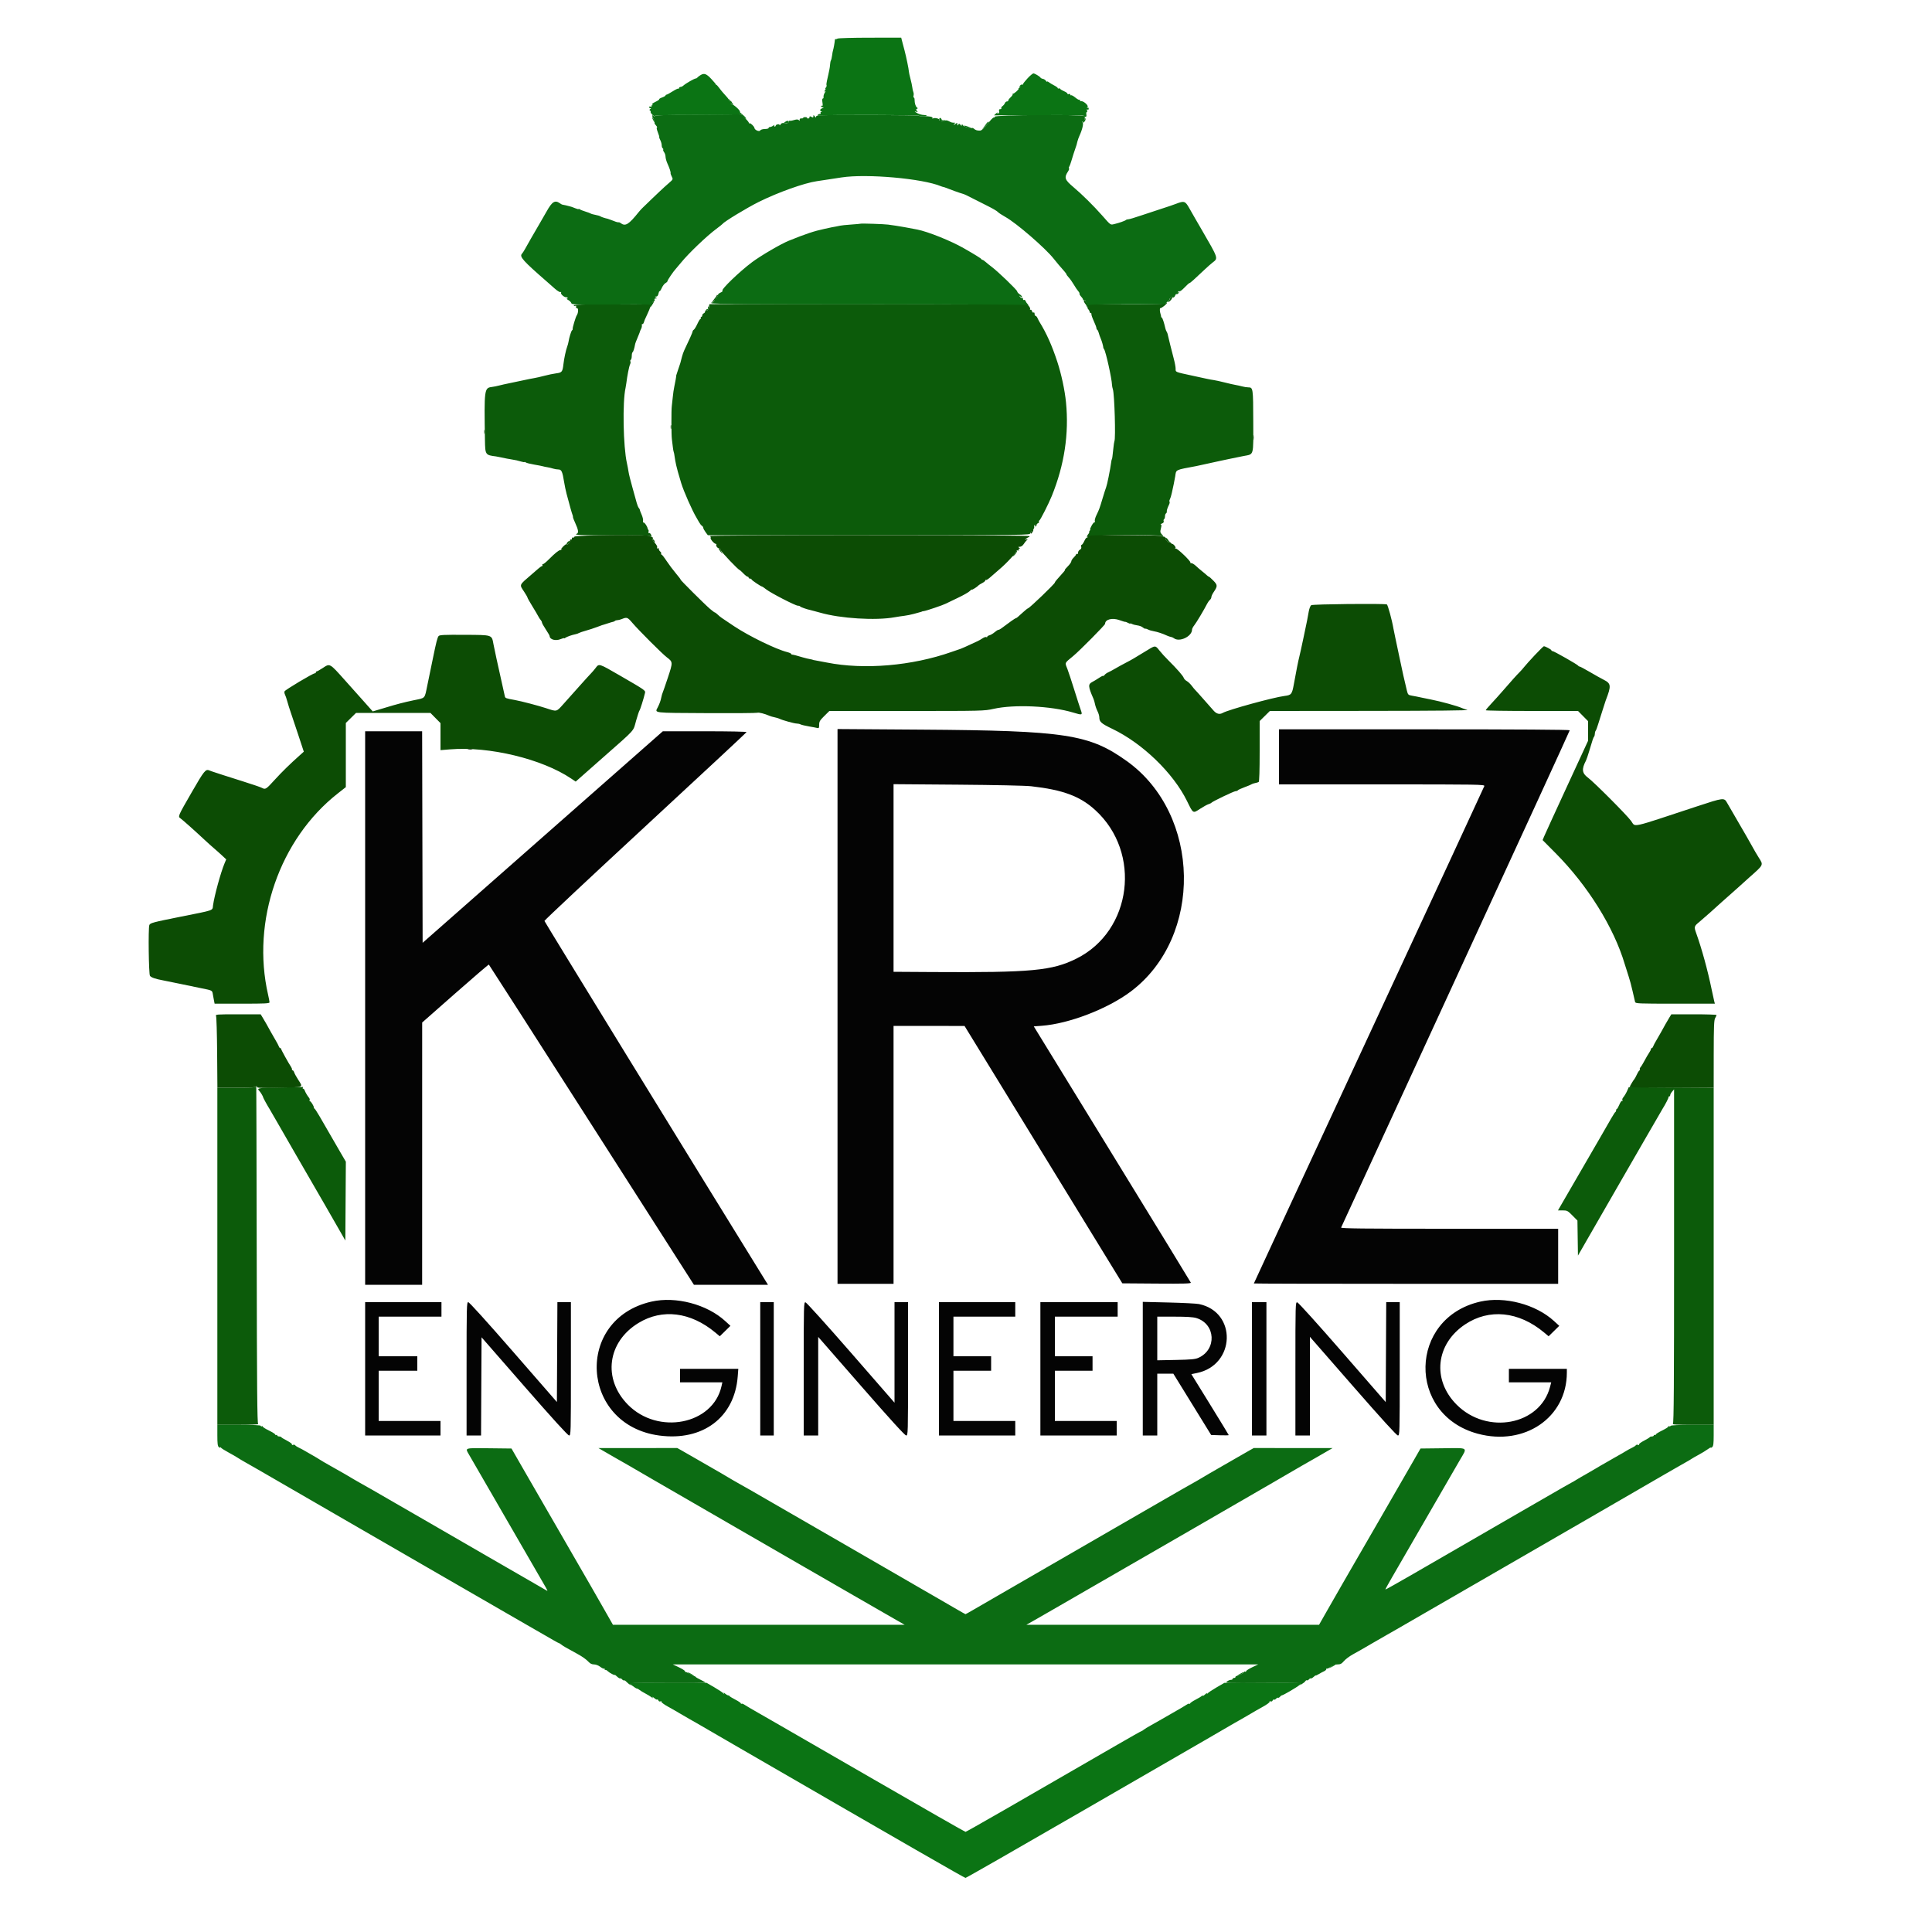 <svg id="svg" version="1.1" xmlns="http://www.w3.org/2000/svg" xmlns:xlink="http://www.w3.org/1999/xlink" width="400" height="400" viewBox="0, 0, 400,400"><g id="svgg"><path id="path0" d="M148.400 61.138 C 148.400 61.227,148.175 61.561,147.900 61.881 C 147.625 62.201,147.405 62.561,147.410 62.681 C 147.416 62.801,147.574 62.677,147.760 62.404 C 147.947 62.132,148.254 61.753,148.443 61.562 C 148.638 61.364,148.703 61.163,148.593 61.095 C 148.487 61.030,148.400 61.049,148.400 61.138 M242.346 61.600 C 242.158 61.820,242.071 62.001,242.152 62.003 C 242.233 62.005,242.168 62.090,242.006 62.192 C 241.844 62.295,241.754 62.421,241.806 62.473 C 241.983 62.650,242.614 62.047,242.696 61.623 C 242.796 61.102,242.774 61.101,242.346 61.600 M224.533 62.133 C 224.308 62.358,224.379 62.544,224.950 63.226 C 225.253 63.587,225.365 63.803,225.200 63.707 C 224.987 63.582,225.002 63.648,225.250 63.931 C 225.443 64.151,225.600 64.437,225.600 64.566 C 225.600 64.695,225.694 64.800,225.809 64.800 C 225.924 64.800,225.994 64.913,225.965 65.050 C 225.937 65.188,226.158 65.828,226.457 66.474 C 226.755 67.120,227.000 67.767,227.000 67.912 C 227.000 68.058,227.080 68.226,227.178 68.286 C 227.276 68.347,227.418 68.645,227.493 68.948 C 227.569 69.252,227.750 69.770,227.897 70.100 C 228.127 70.620,228.431 71.697,228.433 72.000 C 228.434 72.055,228.504 72.190,228.590 72.300 C 228.937 72.745,230.188 78.388,230.230 79.700 C 230.237 79.920,230.318 80.325,230.409 80.600 C 230.746 81.617,231.017 90.886,230.724 91.362 C 230.677 91.438,230.577 92.130,230.500 92.900 C 230.347 94.448,230.255 95.100,230.191 95.100 C 230.168 95.100,230.123 95.280,230.090 95.500 C 229.912 96.717,229.818 97.255,229.512 98.800 C 229.327 99.735,229.100 100.680,229.009 100.900 C 228.917 101.120,228.600 102.110,228.303 103.100 C 227.643 105.303,227.584 105.464,227.011 106.643 C 226.758 107.162,226.607 107.729,226.674 107.903 C 226.741 108.078,226.721 108.175,226.630 108.119 C 226.539 108.062,226.264 108.373,226.019 108.808 C 225.775 109.244,225.636 109.600,225.712 109.600 C 225.787 109.600,225.737 109.735,225.600 109.900 C 225.463 110.065,225.421 110.200,225.507 110.200 C 225.592 110.200,225.504 110.375,225.310 110.588 C 225.117 110.802,225.006 111.095,225.064 111.238 C 225.131 111.407,225.174 111.374,225.184 111.146 C 225.202 110.741,240.600 110.605,240.600 111.009 C 240.600 111.114,240.706 111.200,240.835 111.200 C 240.964 111.200,240.862 110.979,240.608 110.709 C 240.195 110.269,240.168 110.133,240.352 109.409 C 240.503 108.816,240.496 108.597,240.329 108.587 C 240.203 108.580,240.312 108.490,240.571 108.386 C 240.867 108.268,241.000 108.089,240.930 107.905 C 240.868 107.744,240.904 107.560,241.009 107.495 C 241.114 107.430,241.200 107.162,241.200 106.900 C 241.200 106.638,241.292 106.367,241.405 106.297 C 241.518 106.227,241.594 106.064,241.574 105.935 C 241.535 105.688,241.692 105.202,242.052 104.450 C 242.170 104.203,242.210 103.944,242.141 103.874 C 242.071 103.804,242.103 103.581,242.213 103.377 C 242.322 103.173,242.503 102.577,242.615 102.053 C 242.727 101.529,242.907 100.695,243.016 100.200 C 243.124 99.705,243.260 98.985,243.318 98.600 C 243.531 97.185,243.226 97.331,247.700 96.494 C 247.920 96.453,248.910 96.237,249.900 96.015 C 250.890 95.793,252.150 95.517,252.700 95.402 C 253.250 95.288,254.195 95.088,254.800 94.959 C 256.170 94.666,255.874 94.727,257.440 94.420 C 259.665 93.986,259.493 94.594,259.474 87.225 C 259.456 80.327,259.437 80.201,258.426 80.199 C 258.136 80.198,257.585 80.112,257.200 80.007 C 256.815 79.902,256.185 79.763,255.800 79.698 C 255.415 79.633,254.384 79.398,253.509 79.175 C 252.634 78.953,251.653 78.737,251.329 78.696 C 251.005 78.655,250.326 78.530,249.820 78.419 C 249.314 78.307,248.000 78.022,246.900 77.785 C 243.215 76.990,243.400 77.066,243.401 76.342 C 243.401 75.989,243.232 75.070,243.024 74.300 C 242.694 73.071,241.842 69.652,241.730 69.100 C 241.707 68.990,241.619 68.788,241.533 68.651 C 241.447 68.514,241.340 68.244,241.295 68.051 C 240.985 66.728,240.708 65.883,240.550 65.778 C 240.449 65.710,240.379 65.620,240.396 65.578 C 240.412 65.535,240.382 65.365,240.329 65.200 C 240.115 64.535,240.066 63.800,240.236 63.800 C 240.520 63.800,241.600 62.947,241.600 62.722 C 241.600 62.607,241.497 62.623,241.360 62.760 C 240.908 63.212,225.345 63.092,224.931 62.634 C 224.748 62.432,224.659 62.207,224.733 62.134 C 224.806 62.060,224.822 62.000,224.767 62.000 C 224.712 62.000,224.607 62.060,224.533 62.133 M135.090 62.550 L 134.953 63.000 126.877 63.000 C 121.105 63.000,118.800 63.063,118.800 63.221 C 118.800 63.343,118.930 63.393,119.090 63.332 C 119.284 63.257,119.343 63.316,119.268 63.510 C 119.200 63.688,119.279 63.800,119.474 63.800 C 119.793 63.800,119.747 64.808,119.405 65.300 C 119.191 65.607,118.509 67.876,118.568 68.082 C 118.597 68.182,118.541 68.317,118.444 68.382 C 118.266 68.500,117.839 69.878,117.702 70.772 C 117.663 71.031,117.539 71.481,117.428 71.772 C 117.168 72.449,116.785 74.245,116.653 75.400 C 116.474 76.981,116.346 77.144,115.163 77.294 C 114.578 77.369,113.470 77.598,112.700 77.803 C 111.930 78.008,110.985 78.224,110.600 78.283 C 110.215 78.342,109.270 78.531,108.500 78.702 C 107.730 78.872,106.425 79.147,105.600 79.312 C 104.775 79.477,103.758 79.704,103.340 79.816 C 102.922 79.929,102.247 80.064,101.840 80.116 C 100.264 80.317,100.232 80.558,100.402 91.100 C 100.452 94.177,100.480 94.219,102.700 94.497 C 102.810 94.511,103.260 94.598,103.700 94.691 C 104.984 94.962,105.068 94.978,105.750 95.088 C 106.730 95.245,107.234 95.357,107.950 95.574 C 108.308 95.683,108.600 95.722,108.600 95.662 C 108.600 95.601,108.713 95.638,108.850 95.743 C 108.988 95.849,109.775 96.049,110.600 96.189 C 111.425 96.328,112.235 96.486,112.400 96.540 C 112.565 96.595,112.970 96.679,113.300 96.729 C 113.630 96.778,114.161 96.905,114.480 97.009 C 114.799 97.114,115.309 97.200,115.614 97.200 C 116.252 97.200,116.448 97.631,116.794 99.800 C 116.909 100.515,117.133 101.595,117.293 102.200 C 117.974 104.770,118.410 106.319,118.533 106.600 C 118.605 106.765,118.648 106.971,118.629 107.057 C 118.610 107.144,118.834 107.729,119.127 108.357 C 119.739 109.673,119.834 110.344,119.428 110.500 C 118.717 110.773,119.830 110.818,126.976 110.805 C 132.045 110.796,134.600 110.860,134.600 110.996 C 134.600 111.108,134.687 111.200,134.794 111.200 C 134.913 111.200,134.920 111.027,134.813 110.750 C 134.717 110.503,134.529 110.326,134.395 110.358 C 134.255 110.392,134.198 110.294,134.262 110.128 C 134.323 109.969,134.311 109.778,134.236 109.703 C 134.161 109.628,134.094 109.507,134.086 109.433 C 134.043 109.037,133.501 108.200,133.287 108.200 C 133.140 108.200,133.078 108.043,133.137 107.820 C 133.192 107.611,133.052 107.024,132.828 106.516 C 132.603 106.007,132.437 105.562,132.459 105.527 C 132.482 105.491,132.392 105.332,132.260 105.173 C 132.129 105.014,131.929 104.528,131.817 104.092 C 131.705 103.656,131.306 102.220,130.931 100.900 C 130.555 99.580,130.198 98.140,130.137 97.700 C 130.075 97.260,129.923 96.450,129.798 95.900 C 129.026 92.486,128.857 83.187,129.516 80.300 C 129.566 80.080,129.640 79.630,129.680 79.300 C 129.864 77.791,130.245 75.861,130.437 75.469 C 130.552 75.232,130.590 74.946,130.520 74.833 C 130.451 74.720,130.485 74.571,130.597 74.502 C 130.709 74.433,130.800 74.072,130.800 73.700 C 130.800 73.328,130.878 72.975,130.974 72.916 C 131.121 72.825,131.339 72.139,131.487 71.300 C 131.528 71.071,131.693 70.636,132.167 69.506 C 132.350 69.070,132.503 68.665,132.507 68.606 C 132.511 68.548,132.612 68.320,132.731 68.100 C 132.850 67.880,132.923 67.542,132.892 67.349 C 132.861 67.156,132.907 67.043,132.995 67.097 C 133.083 67.151,133.220 66.994,133.300 66.748 C 133.381 66.501,133.466 66.255,133.491 66.200 C 133.515 66.145,133.764 65.605,134.043 65.000 C 134.322 64.395,134.567 63.810,134.587 63.700 C 134.608 63.590,134.808 63.304,135.034 63.064 C 135.259 62.825,135.394 62.510,135.335 62.364 C 135.264 62.191,135.180 62.255,135.090 62.550 M146.883 62.983 C 146.837 63.029,146.800 63.266,146.800 63.509 C 146.800 63.979,146.352 64.485,146.132 64.265 C 146.059 64.193,146.000 64.274,146.000 64.445 C 146.000 64.617,145.865 64.809,145.700 64.872 C 145.535 64.936,145.400 65.125,145.400 65.294 C 145.400 65.462,145.305 65.600,145.188 65.600 C 145.072 65.600,145.032 65.690,145.100 65.800 C 145.168 65.910,145.144 66.000,145.046 66.000 C 144.948 66.000,144.651 66.473,144.386 67.050 C 144.121 67.627,143.791 68.172,143.652 68.260 C 143.513 68.348,143.400 68.511,143.400 68.622 C 143.400 68.798,142.664 70.455,141.670 72.517 C 141.507 72.856,141.286 73.486,141.181 73.917 C 140.883 75.130,140.855 75.222,140.408 76.500 C 140.176 77.160,139.998 77.700,140.012 77.700 C 140.057 77.700,139.783 79.284,139.597 80.100 C 139.497 80.540,139.360 81.485,139.293 82.200 C 139.225 82.915,139.132 83.770,139.085 84.100 C 138.975 84.875,138.988 90.117,139.103 90.900 C 139.151 91.230,139.237 91.935,139.294 92.467 C 139.351 92.999,139.437 93.497,139.485 93.575 C 139.533 93.653,139.616 94.073,139.669 94.509 C 139.722 94.944,139.868 95.749,139.994 96.298 C 140.201 97.201,140.374 97.818,141.028 100.000 C 141.533 101.685,143.345 105.783,144.211 107.200 C 144.312 107.365,144.543 107.770,144.725 108.100 C 144.906 108.430,145.177 108.772,145.327 108.860 C 145.477 108.948,145.600 109.133,145.600 109.271 C 145.600 109.409,145.812 109.810,146.072 110.162 L 146.544 110.802 179.922 110.800 C 213.099 110.797,213.300 110.794,213.284 110.399 C 213.276 110.181,213.306 110.039,213.351 110.084 C 213.524 110.257,214.226 109.356,214.124 109.091 C 214.065 108.938,214.117 108.751,214.240 108.676 C 214.374 108.592,214.406 108.629,214.319 108.769 C 214.241 108.896,214.272 109.000,214.388 109.000 C 214.505 109.000,214.600 108.875,214.600 108.721 C 214.600 108.568,214.741 108.389,214.913 108.323 C 215.085 108.257,215.174 108.120,215.111 108.018 C 215.049 107.917,215.081 107.804,215.184 107.767 C 215.385 107.694,217.099 104.318,217.756 102.700 C 220.367 96.264,221.348 89.808,220.704 83.300 C 220.455 80.774,219.748 77.474,218.906 74.905 C 217.812 71.566,216.680 69.027,215.246 66.700 C 215.110 66.480,214.911 66.098,214.804 65.850 C 214.697 65.603,214.518 65.400,214.405 65.400 C 214.292 65.400,214.200 65.215,214.200 64.988 C 214.200 64.747,214.111 64.631,213.987 64.708 C 213.869 64.781,213.724 64.652,213.664 64.422 C 213.604 64.193,213.461 64.062,213.346 64.133 C 213.232 64.204,213.197 64.167,213.268 64.052 C 213.339 63.936,213.241 63.652,213.049 63.419 L 212.700 62.997 179.833 62.948 C 161.757 62.922,146.929 62.938,146.883 62.983 M241.087 111.421 C 240.993 111.574,241.023 111.610,241.169 111.519 C 241.305 111.435,241.400 111.502,241.400 111.681 C 241.400 111.849,241.587 112.086,241.815 112.208 C 242.187 112.407,242.209 112.391,242.026 112.049 C 241.692 111.425,241.262 111.138,241.087 111.421 M134.951 111.733 C 135.089 111.789,135.143 111.930,135.070 112.048 C 134.992 112.174,135.033 112.203,135.169 112.119 C 135.296 112.041,135.400 112.087,135.400 112.222 C 135.400 112.356,135.447 112.420,135.505 112.362 C 135.708 112.158,135.352 111.600,135.029 111.616 C 134.819 111.626,134.791 111.668,134.951 111.733 M117.536 112.209 C 117.334 112.404,117.258 112.612,117.364 112.678 C 117.585 112.814,118.071 112.299,117.969 112.036 C 117.931 111.938,117.736 112.016,117.536 112.209 M148.800 113.578 C 148.800 113.676,148.979 113.968,149.198 114.228 L 149.596 114.700 149.283 114.050 C 148.973 113.405,148.800 113.236,148.800 113.578 M210.453 113.904 C 210.537 113.997,210.363 114.326,210.065 114.636 C 209.768 114.946,209.570 115.200,209.625 115.200 C 209.967 115.200,210.808 114.029,210.566 113.890 C 210.420 113.805,210.369 113.812,210.453 113.904 M53.049 224.950 C 53.012 225.140,52.040 225.200,49.000 225.200 L 45.000 225.200 45.000 260.100 L 45.000 295.000 49.350 294.997 C 51.742 294.995,53.588 294.923,53.451 294.835 C 53.253 294.710,53.190 287.374,53.150 259.689 C 53.122 240.445,53.077 224.813,53.049 224.950 M57.950 225.150 C 53.510 225.206,53.101 225.272,53.668 225.840 C 53.945 226.117,54.480 227.010,54.493 227.217 C 54.500 227.330,55.422 229.005,55.805 229.600 C 55.912 229.765,56.613 230.980,57.365 232.300 C 58.116 233.620,59.904 236.725,61.337 239.200 C 65.868 247.024,69.571 253.445,70.778 255.573 L 71.500 256.846 71.552 248.682 L 71.605 240.517 70.377 238.409 C 69.702 237.249,68.945 235.940,68.695 235.500 C 66.454 231.561,65.334 229.683,65.165 229.579 C 65.056 229.511,64.975 229.397,64.987 229.326 C 65.029 229.065,64.384 228.000,64.183 228.000 C 64.069 228.000,64.034 227.906,64.105 227.791 C 64.176 227.676,64.118 227.442,63.975 227.270 C 63.634 226.859,63.237 226.186,63.080 225.750 C 63.010 225.558,62.869 225.400,62.765 225.400 C 62.661 225.400,62.632 225.310,62.700 225.200 C 62.768 225.090,62.751 225.021,62.662 225.046 C 62.573 225.071,60.453 225.118,57.950 225.150 M336.996 225.600 C 336.738 226.219,336.366 226.859,336.025 227.270 C 335.882 227.442,335.832 227.690,335.914 227.822 C 336.002 227.966,335.977 228.010,335.851 227.931 C 335.728 227.856,335.483 228.180,335.270 228.700 C 335.066 229.194,334.832 229.599,334.750 229.599 C 334.668 229.600,334.600 229.728,334.600 229.883 C 334.600 230.039,334.528 230.197,334.440 230.233 C 334.305 230.290,333.435 231.755,331.247 235.609 C 330.839 236.328,326.526 243.767,324.702 246.900 C 324.125 247.890,323.408 249.128,323.108 249.650 L 322.562 250.600 323.538 250.600 C 324.450 250.600,324.581 250.668,325.552 251.652 L 326.591 252.703 326.645 256.332 L 326.700 259.960 328.383 257.030 C 331.680 251.289,332.965 249.055,334.901 245.700 C 335.980 243.830,338.471 239.510,340.436 236.100 C 342.401 232.690,344.094 229.765,344.198 229.600 C 344.804 228.643,345.493 227.300,345.450 227.162 C 345.423 227.073,345.490 227.000,345.600 227.000 C 345.710 227.000,345.800 226.879,345.800 226.731 C 345.800 226.582,345.980 226.254,346.200 226.000 L 346.600 225.539 346.600 260.029 C 346.600 286.589,346.545 294.575,346.360 294.760 C 346.173 294.947,347.084 295.000,350.460 295.000 L 354.800 295.000 354.800 260.104 L 354.800 225.208 346.002 225.154 L 337.204 225.100 336.996 225.600 " stroke="none" fill="#0c5b0a" fill-rule="evenodd"></path><path id="path1" d="M173.400 208.372 L 173.400 265.800 179.200 265.800 L 185.000 265.800 185.000 239.100 L 185.000 212.400 192.350 212.407 L 199.700 212.414 216.033 239.057 L 232.366 265.700 239.505 265.753 C 245.191 265.794,246.625 265.754,246.546 265.553 C 246.491 265.414,239.154 253.420,230.240 238.900 L 214.034 212.500 215.667 212.379 C 221.329 211.957,229.340 208.874,234.126 205.273 C 249.141 193.978,248.692 168.589,233.283 157.568 C 225.518 152.013,220.635 151.266,190.750 151.062 L 173.400 150.943 173.400 208.372 M264.800 156.700 L 264.800 162.400 286.113 162.400 C 306.321 162.400,307.421 162.418,307.315 162.750 C 307.254 162.942,296.493 186.173,283.402 214.374 C 270.311 242.575,259.600 265.682,259.600 265.724 C 259.600 265.766,273.775 265.800,291.100 265.800 L 322.600 265.800 322.600 260.100 L 322.600 254.400 300.079 254.400 C 282.138 254.400,277.579 254.349,277.663 254.150 C 277.721 254.013,288.396 230.835,301.385 202.644 C 314.373 174.454,325.000 151.301,325.000 151.194 C 325.000 151.069,314.261 151.000,294.900 151.000 L 264.800 151.000 264.800 156.700 M75.600 208.700 L 75.600 266.000 81.500 266.000 L 87.400 266.000 87.404 238.850 L 87.407 211.700 94.253 205.669 C 98.018 202.352,101.149 199.669,101.211 199.707 C 101.273 199.745,110.851 214.677,122.496 232.888 L 143.669 266.000 151.336 266.000 L 159.003 266.000 157.674 263.850 C 143.194 240.428,112.735 190.840,112.720 190.667 C 112.709 190.538,122.105 181.732,133.600 171.096 C 145.095 160.461,154.530 151.678,154.567 151.580 C 154.605 151.475,150.993 151.400,145.934 151.400 L 137.234 151.400 112.367 173.299 L 87.500 195.199 87.449 173.299 L 87.398 151.400 81.499 151.400 L 75.600 151.400 75.600 208.700 M96.952 155.141 C 97.201 155.189,97.561 155.187,97.752 155.137 C 97.944 155.087,97.740 155.048,97.300 155.050 C 96.860 155.053,96.704 155.094,96.952 155.141 M213.500 162.785 C 220.092 163.531,223.607 164.840,226.770 167.728 C 236.413 176.528,234.373 192.719,222.900 198.453 C 217.845 200.980,213.596 201.378,193.050 201.250 L 185.000 201.200 185.000 181.777 L 185.000 162.355 198.250 162.457 C 206.071 162.517,212.319 162.652,213.500 162.785 M134.873 269.487 C 118.880 273.118,120.166 295.032,136.501 297.212 C 145.501 298.413,152.084 293.460,152.736 284.996 L 152.859 283.400 146.830 283.400 L 140.800 283.400 140.800 284.800 L 140.800 286.200 145.179 286.200 L 149.557 286.200 149.372 287.028 C 147.593 294.941,136.244 297.166,130.000 290.824 C 124.744 285.485,125.739 277.837,132.202 273.901 C 137.115 270.908,142.973 271.632,148.063 275.860 L 149.027 276.660 150.128 275.580 L 151.229 274.500 150.135 273.500 C 146.347 270.037,139.907 268.344,134.873 269.487 M306.473 269.487 C 291.634 272.856,291.245 292.864,305.941 296.833 C 315.663 299.458,324.400 293.467,324.400 284.174 L 324.400 283.400 318.400 283.400 L 312.400 283.400 312.400 284.800 L 312.400 286.200 316.782 286.200 L 321.164 286.200 320.905 287.183 C 318.825 295.067,307.872 297.130,301.583 290.822 C 296.462 285.686,297.239 278.279,303.327 274.208 C 308.304 270.879,314.435 271.497,319.663 275.857 L 320.627 276.660 321.728 275.580 L 322.829 274.500 321.735 273.500 C 317.947 270.037,311.507 268.344,306.473 269.487 M75.600 283.400 L 75.600 297.200 83.400 297.200 L 91.200 297.200 91.200 295.700 L 91.200 294.200 84.800 294.200 L 78.400 294.200 78.400 289.000 L 78.400 283.800 82.400 283.800 L 86.400 283.800 86.400 282.300 L 86.400 280.800 82.400 280.800 L 78.400 280.800 78.400 276.700 L 78.400 272.600 84.900 272.600 L 91.400 272.600 91.400 271.100 L 91.400 269.600 83.500 269.600 L 75.600 269.600 75.600 283.400 M96.600 283.400 L 96.600 297.200 98.098 297.200 L 99.596 297.200 99.648 287.034 L 99.700 276.868 108.573 287.034 C 114.414 293.726,117.574 297.200,117.823 297.200 C 118.189 297.200,118.200 296.789,118.200 283.400 L 118.200 269.600 116.802 269.600 L 115.404 269.600 115.352 279.937 L 115.300 290.274 106.300 279.938 C 100.840 273.667,97.162 269.601,96.950 269.601 C 96.620 269.600,96.600 270.390,96.600 283.400 M157.400 283.400 L 157.400 297.200 158.800 297.200 L 160.200 297.200 160.200 283.400 L 160.200 269.600 158.800 269.600 L 157.400 269.600 157.400 283.400 M166.400 283.386 L 166.400 297.200 167.900 297.200 L 169.400 297.200 169.400 286.994 L 169.400 276.788 178.312 286.994 C 184.338 293.895,187.350 297.200,187.612 297.200 C 187.992 297.200,188.000 296.921,188.000 283.400 L 188.000 269.600 186.600 269.600 L 185.200 269.600 185.200 280.006 L 185.200 290.413 176.177 280.056 C 171.214 274.360,166.984 269.671,166.777 269.636 C 166.411 269.574,166.400 269.967,166.400 283.386 M194.400 283.400 L 194.400 297.200 202.300 297.200 L 210.200 297.200 210.200 295.700 L 210.200 294.200 203.800 294.200 L 197.400 294.200 197.400 289.000 L 197.400 283.800 201.300 283.800 L 205.200 283.800 205.200 282.300 L 205.200 280.800 201.300 280.800 L 197.400 280.800 197.400 276.700 L 197.400 272.600 203.800 272.600 L 210.200 272.600 210.200 271.100 L 210.200 269.600 202.300 269.600 L 194.400 269.600 194.400 283.400 M215.400 283.400 L 215.400 297.200 223.300 297.200 L 231.200 297.200 231.200 295.700 L 231.200 294.200 224.800 294.200 L 218.400 294.200 218.400 289.000 L 218.400 283.800 222.300 283.800 L 226.200 283.800 226.200 282.300 L 226.200 280.800 222.300 280.800 L 218.400 280.800 218.400 276.700 L 218.400 272.600 224.900 272.600 L 231.400 272.600 231.400 271.100 L 231.400 269.600 223.400 269.600 L 215.400 269.600 215.400 283.400 M236.600 283.369 L 236.600 297.200 238.100 297.200 L 239.600 297.200 239.600 290.800 L 239.600 284.400 241.262 284.400 L 242.924 284.400 246.841 290.750 L 250.758 297.100 252.579 297.158 C 253.581 297.189,254.400 297.175,254.400 297.127 C 254.400 297.078,252.658 294.218,250.529 290.771 L 246.659 284.503 247.797 284.270 C 255.812 282.636,256.148 271.616,248.232 269.990 C 247.720 269.884,244.893 269.740,241.950 269.668 L 236.600 269.538 236.600 283.369 M259.200 283.400 L 259.200 297.200 260.700 297.200 L 262.200 297.200 262.200 283.400 L 262.200 269.600 260.700 269.600 L 259.200 269.600 259.200 283.400 M268.200 283.386 L 268.200 297.200 269.700 297.200 L 271.200 297.200 271.200 286.986 L 271.200 276.771 280.121 286.986 C 286.026 293.748,289.169 297.200,289.421 297.200 C 289.789 297.200,289.800 296.818,289.800 283.400 L 289.800 269.600 288.402 269.600 L 287.004 269.600 286.952 279.945 L 286.900 290.290 277.937 279.995 C 272.884 274.190,268.806 269.672,268.587 269.636 C 268.207 269.573,268.200 269.834,268.200 283.386 M247.677 272.883 C 251.699 274.093,251.972 279.422,248.100 281.132 C 247.450 281.419,246.578 281.500,243.450 281.561 L 239.600 281.637 239.600 277.118 L 239.600 272.600 243.168 272.600 C 245.669 272.600,247.018 272.685,247.677 272.883 " stroke="none" fill="#040404" fill-rule="evenodd"></path><path id="path2" d="M151.018 20.800 C 151.165 21.075,151.258 21.390,151.226 21.500 C 151.193 21.610,151.233 21.633,151.315 21.552 C 151.396 21.470,151.606 21.512,151.782 21.646 C 151.957 21.779,151.876 21.621,151.603 21.294 C 150.786 20.318,150.739 20.278,151.018 20.800 M144.439 23.750 C 137.296 23.793,135.410 23.857,135.528 24.052 C 135.627 24.217,135.563 24.208,135.338 24.026 C 134.919 23.685,134.910 23.846,135.308 24.616 C 135.478 24.944,135.571 25.285,135.515 25.376 C 135.459 25.466,135.594 25.733,135.815 25.970 C 136.035 26.206,136.123 26.400,136.011 26.400 C 135.896 26.400,135.980 26.841,136.200 27.400 C 136.417 27.950,136.548 28.400,136.492 28.400 C 136.436 28.400,136.527 28.666,136.695 28.990 C 136.863 29.315,137.000 29.804,137.000 30.078 C 137.000 30.352,137.091 30.633,137.203 30.702 C 137.315 30.771,137.363 30.898,137.310 30.984 C 137.256 31.071,137.342 31.312,137.500 31.521 C 137.658 31.729,137.790 32.148,137.794 32.452 C 137.797 32.756,137.973 33.386,138.184 33.852 C 138.640 34.861,138.895 35.641,138.838 35.856 C 138.815 35.942,138.927 36.265,139.086 36.573 C 139.370 37.122,139.356 37.151,138.465 37.917 C 137.964 38.348,137.130 39.105,136.611 39.600 C 136.092 40.095,135.315 40.835,134.884 41.245 C 134.453 41.654,134.010 42.084,133.900 42.199 C 133.790 42.314,133.475 42.617,133.200 42.870 C 132.925 43.124,132.526 43.550,132.313 43.816 C 130.150 46.525,129.467 46.943,128.471 46.165 C 128.345 46.066,128.165 46.003,128.071 46.025 C 127.977 46.046,127.720 45.996,127.500 45.913 C 127.280 45.830,126.830 45.659,126.500 45.534 C 126.170 45.408,125.855 45.296,125.800 45.286 C 125.305 45.194,124.461 44.915,124.300 44.790 C 124.190 44.705,123.740 44.571,123.300 44.492 C 122.860 44.413,122.410 44.286,122.300 44.210 C 122.190 44.134,121.695 43.950,121.200 43.800 C 120.705 43.650,120.188 43.443,120.050 43.339 C 119.913 43.236,119.800 43.208,119.800 43.278 C 119.800 43.348,119.508 43.283,119.150 43.134 C 118.793 42.984,118.455 42.854,118.400 42.844 C 118.345 42.834,118.165 42.783,118.000 42.730 C 117.690 42.630,116.576 42.373,116.400 42.360 C 116.345 42.356,116.122 42.228,115.905 42.076 C 114.895 41.369,114.302 41.740,113.156 43.800 C 112.881 44.295,112.181 45.510,111.600 46.500 C 110.482 48.407,109.312 50.448,108.681 51.591 C 108.472 51.971,108.188 52.405,108.050 52.555 C 107.513 53.143,108.324 54.045,113.212 58.298 C 113.591 58.627,114.333 59.282,114.862 59.753 C 115.391 60.224,115.924 60.547,116.046 60.472 C 116.185 60.386,116.225 60.447,116.153 60.635 C 116.046 60.913,116.890 61.614,117.233 61.532 C 117.307 61.514,117.434 61.567,117.517 61.650 C 117.599 61.733,117.539 61.804,117.383 61.808 C 117.227 61.812,117.341 61.947,117.636 62.107 C 117.931 62.267,118.223 62.556,118.284 62.749 C 118.388 63.077,118.932 63.096,126.727 63.044 C 134.693 62.990,135.048 63.003,134.789 63.344 C 134.558 63.650,134.560 63.664,134.804 63.446 C 134.960 63.306,135.091 62.991,135.094 62.746 C 135.098 62.475,135.208 62.323,135.375 62.358 C 135.549 62.395,135.606 62.304,135.531 62.108 C 135.453 61.905,135.529 61.799,135.756 61.797 C 136.051 61.794,136.058 61.766,135.800 61.600 C 135.544 61.435,135.553 61.406,135.855 61.403 C 136.089 61.401,136.251 61.194,136.331 60.793 C 136.398 60.459,136.501 60.234,136.559 60.292 C 136.617 60.351,136.823 60.046,137.015 59.615 C 137.208 59.185,137.554 58.732,137.783 58.609 C 138.012 58.486,138.200 58.298,138.200 58.191 C 138.200 57.979,139.398 56.221,139.955 55.615 C 140.145 55.409,140.615 54.851,141.000 54.377 C 142.550 52.466,146.297 48.882,148.300 47.394 C 148.960 46.903,149.553 46.429,149.619 46.340 C 149.968 45.862,154.672 43.009,157.100 41.803 C 161.057 39.837,166.494 37.895,169.100 37.515 C 169.430 37.467,170.330 37.331,171.100 37.213 C 171.870 37.096,173.291 36.878,174.257 36.731 C 179.458 35.938,191.003 36.961,194.800 38.551 C 194.965 38.621,195.190 38.691,195.300 38.708 C 195.410 38.725,195.635 38.796,195.800 38.867 C 196.454 39.146,198.921 40.027,199.254 40.100 C 199.598 40.176,200.163 40.442,202.000 41.391 C 202.495 41.647,203.670 42.240,204.610 42.710 C 205.551 43.180,206.437 43.704,206.580 43.875 C 206.722 44.047,207.437 44.520,208.169 44.927 C 210.445 46.193,216.442 51.380,218.161 53.569 C 218.741 54.308,219.627 55.356,220.350 56.159 C 220.597 56.434,220.800 56.722,220.800 56.800 C 220.800 56.878,221.022 57.181,221.293 57.474 C 221.565 57.767,222.035 58.433,222.338 58.953 C 222.641 59.474,223.046 60.071,223.237 60.280 C 223.429 60.489,223.546 60.726,223.497 60.805 C 223.448 60.885,223.621 61.180,223.883 61.462 C 224.144 61.745,224.300 62.040,224.229 62.120 C 224.158 62.199,224.262 62.205,224.460 62.134 C 224.660 62.062,224.770 62.086,224.707 62.188 C 224.645 62.290,224.679 62.425,224.784 62.490 C 224.889 62.555,224.942 62.781,224.902 62.991 C 224.861 63.202,224.979 63.493,225.164 63.637 C 225.458 63.867,225.469 63.860,225.252 63.582 C 224.816 63.023,225.126 63.000,233.183 63.000 L 241.100 63.000 241.646 62.530 C 241.947 62.271,242.161 62.024,242.122 61.980 C 242.083 61.936,242.234 61.720,242.457 61.500 C 242.679 61.280,242.797 61.213,242.719 61.350 C 242.632 61.502,242.693 61.600,242.875 61.600 C 243.039 61.600,243.231 61.419,243.301 61.197 C 243.371 60.975,243.502 60.840,243.592 60.895 C 243.681 60.950,243.877 60.844,244.027 60.659 C 244.259 60.374,244.258 60.349,244.019 60.493 C 243.827 60.608,243.784 60.588,243.883 60.428 C 243.963 60.299,244.111 60.245,244.213 60.308 C 244.315 60.371,244.785 60.012,245.259 59.511 C 245.732 59.010,246.189 58.600,246.274 58.600 C 246.420 58.600,247.166 57.936,249.470 55.753 C 250.020 55.233,250.731 54.606,251.050 54.362 C 252.252 53.441,252.311 53.615,248.704 47.400 C 248.289 46.685,247.713 45.693,247.425 45.195 C 247.136 44.698,246.585 43.731,246.200 43.048 C 245.399 41.626,245.155 41.548,243.504 42.190 C 242.952 42.405,241.645 42.850,240.600 43.179 C 239.555 43.508,237.634 44.143,236.331 44.589 C 235.028 45.035,233.806 45.400,233.615 45.400 C 233.423 45.400,233.205 45.462,233.130 45.537 C 232.951 45.715,231.706 46.156,230.733 46.385 C 229.872 46.587,230.021 46.691,228.200 44.626 C 226.404 42.590,224.044 40.258,222.250 38.747 C 220.420 37.205,220.277 36.784,221.142 35.465 C 221.314 35.202,221.398 34.931,221.329 34.862 C 221.260 34.793,221.276 34.639,221.366 34.518 C 221.455 34.398,221.646 33.895,221.790 33.400 C 222.050 32.508,222.542 30.977,222.755 30.400 C 222.816 30.235,222.877 30.055,222.890 30.000 C 222.904 29.945,222.982 29.630,223.065 29.300 C 223.147 28.970,223.340 28.430,223.494 28.100 C 224.076 26.853,224.389 25.517,224.138 25.357 C 223.985 25.260,223.978 25.205,224.118 25.203 C 224.511 25.198,224.781 24.327,224.476 24.043 C 224.069 23.662,205.876 23.782,205.955 24.165 C 205.985 24.311,205.928 24.379,205.829 24.318 C 205.729 24.256,205.344 24.578,204.974 25.033 C 203.627 26.686,203.282 27.018,202.895 27.037 C 202.346 27.064,201.956 26.943,201.639 26.648 C 201.490 26.510,201.287 26.446,201.188 26.507 C 200.952 26.653,199.400 26.186,199.400 25.968 C 199.400 25.876,199.305 25.800,199.188 25.800 C 199.072 25.800,199.033 25.913,199.103 26.050 C 199.173 26.188,199.084 26.120,198.907 25.901 C 198.630 25.558,198.558 25.544,198.395 25.801 C 198.239 26.048,198.206 26.033,198.203 25.710 C 198.201 25.407,198.147 25.373,197.960 25.560 C 197.828 25.692,197.626 25.799,197.510 25.797 C 197.395 25.795,197.435 25.707,197.600 25.600 C 197.856 25.434,197.849 25.406,197.550 25.403 C 197.088 25.399,196.987 25.370,196.414 25.072 C 196.147 24.934,195.832 24.881,195.714 24.955 C 195.372 25.169,195.011 25.180,194.887 24.979 C 194.824 24.877,194.675 24.854,194.555 24.928 C 194.432 25.004,194.395 24.969,194.471 24.847 C 194.631 24.588,193.517 24.304,193.174 24.516 C 193.035 24.602,192.991 24.576,193.067 24.454 C 193.229 24.192,192.403 24.027,191.170 24.075 C 190.653 24.095,190.245 24.041,190.265 23.954 C 190.296 23.813,171.326 23.755,169.600 23.891 C 169.131 23.928,168.917 24.038,168.953 24.223 C 168.983 24.381,168.876 24.334,168.703 24.112 C 168.433 23.765,168.400 23.761,168.400 24.069 C 168.400 24.352,168.328 24.376,168.000 24.200 C 167.691 24.034,167.600 24.048,167.600 24.260 C 167.600 24.410,167.469 24.533,167.309 24.533 C 167.149 24.533,167.057 24.470,167.105 24.392 C 167.153 24.314,166.971 24.250,166.700 24.250 C 166.429 24.250,166.246 24.313,166.294 24.390 C 166.341 24.467,166.182 24.523,165.940 24.515 C 165.649 24.505,165.522 24.602,165.564 24.800 C 165.613 25.027,165.572 25.044,165.394 24.870 C 165.240 24.719,164.959 24.697,164.576 24.807 C 163.904 25.000,163.902 25.000,163.488 25.000 C 163.317 25.000,163.226 25.081,163.287 25.179 C 163.442 25.429,162.921 25.596,162.323 25.487 C 161.986 25.426,161.755 25.512,161.617 25.748 C 161.504 25.942,161.409 25.996,161.406 25.869 C 161.399 25.601,160.600 25.754,160.600 26.023 C 160.600 26.120,160.505 26.200,160.388 26.200 C 160.272 26.200,160.244 26.088,160.327 25.950 C 160.415 25.804,160.325 25.823,160.111 25.997 C 159.910 26.160,159.600 26.295,159.423 26.297 C 159.245 26.299,159.115 26.390,159.133 26.500 C 159.151 26.610,158.807 26.705,158.369 26.710 C 157.899 26.716,157.499 26.839,157.393 27.010 C 157.197 27.328,156.250 26.923,156.200 26.500 C 156.160 26.168,155.354 25.405,155.166 25.521 C 155.069 25.581,155.015 25.549,155.045 25.451 C 155.075 25.353,154.764 24.955,154.354 24.566 C 153.943 24.177,153.666 23.801,153.737 23.730 C 153.808 23.658,153.784 23.622,153.683 23.648 C 153.583 23.674,149.423 23.720,144.439 23.750 M178.147 46.316 C 178.121 46.340,177.245 46.419,176.200 46.492 C 175.155 46.564,174.152 46.666,173.971 46.719 C 173.790 46.771,173.385 46.853,173.071 46.902 C 172.757 46.950,172.365 47.021,172.200 47.059 C 172.035 47.098,171.360 47.244,170.700 47.384 C 168.589 47.831,166.844 48.412,163.300 49.845 C 161.653 50.511,157.471 52.956,155.690 54.294 C 153.046 56.280,149.225 59.968,149.582 60.189 C 149.691 60.256,149.509 60.431,149.177 60.578 C 148.846 60.725,148.610 60.947,148.653 61.072 C 148.723 61.276,148.133 62.016,147.967 61.933 C 147.930 61.915,147.919 61.934,147.943 61.976 C 148.060 62.184,147.551 62.793,147.359 62.675 C 147.226 62.592,147.195 62.630,147.281 62.769 C 147.388 62.942,155.609 63.000,180.072 63.000 C 198.028 63.000,212.807 63.067,212.914 63.150 C 213.021 63.233,212.967 63.165,212.795 63.000 C 212.622 62.835,212.418 62.537,212.342 62.337 C 212.265 62.138,212.112 62.031,212.001 62.099 C 211.891 62.168,211.800 62.078,211.800 61.900 C 211.800 61.722,211.720 61.626,211.623 61.686 C 211.525 61.746,211.323 61.639,211.173 61.448 C 210.926 61.133,210.933 61.126,211.250 61.374 C 211.443 61.525,211.600 61.558,211.600 61.447 C 211.600 61.337,211.375 61.099,211.100 60.918 C 210.825 60.738,210.600 60.474,210.600 60.331 C 210.600 60.048,206.596 56.195,205.300 55.231 C 204.860 54.904,204.294 54.448,204.043 54.218 C 203.792 53.988,203.507 53.800,203.410 53.800 C 203.313 53.800,203.203 53.725,203.167 53.634 C 203.109 53.491,201.814 52.690,199.500 51.369 C 196.847 49.854,192.103 47.953,189.899 47.522 C 188.091 47.169,186.204 46.831,185.500 46.734 C 185.060 46.673,184.340 46.570,183.900 46.504 C 183.124 46.388,178.241 46.229,178.147 46.316 M146.592 63.500 C 146.570 63.610,146.563 63.767,146.576 63.850 C 146.589 63.933,146.510 64.000,146.400 64.000 C 146.290 64.000,146.200 64.109,146.200 64.243 C 146.200 64.400,146.314 64.372,146.523 64.163 C 146.701 63.985,146.798 63.718,146.739 63.570 C 146.680 63.421,146.614 63.390,146.592 63.500 M45.000 297.176 C 45.000 298.865,45.067 299.407,45.300 299.600 C 45.465 299.737,45.601 299.770,45.603 299.674 C 45.605 299.579,45.672 299.602,45.753 299.728 C 45.834 299.853,46.530 300.296,47.300 300.712 C 48.070 301.129,48.925 301.621,49.200 301.806 C 49.475 301.991,50.150 302.396,50.700 302.705 C 52.249 303.577,53.840 304.493,58.549 307.223 C 62.816 309.697,66.611 311.892,74.400 316.392 C 83.672 321.748,87.964 324.228,92.000 326.561 C 94.365 327.929,98.955 330.578,102.200 332.449 C 105.445 334.320,108.370 336.008,108.700 336.201 C 110.559 337.287,111.993 338.111,112.700 338.502 C 113.140 338.745,113.976 339.226,114.559 339.572 C 115.141 339.917,115.674 340.200,115.743 340.200 C 115.812 340.200,116.011 340.323,116.184 340.474 C 116.482 340.732,117.408 341.270,119.338 342.306 C 120.501 342.930,121.425 343.583,121.923 344.133 C 122.199 344.437,122.570 344.600,122.987 344.600 C 123.361 344.600,123.898 344.807,124.281 345.099 C 124.641 345.374,124.995 345.539,125.068 345.466 C 125.140 345.393,125.200 345.453,125.200 345.600 C 125.200 345.747,125.255 345.812,125.321 345.745 C 125.388 345.679,125.635 345.807,125.871 346.031 C 126.255 346.396,127.293 346.926,127.305 346.764 C 127.307 346.729,127.523 346.899,127.785 347.143 C 128.047 347.387,128.327 347.545,128.408 347.495 C 128.489 347.445,128.665 347.537,128.800 347.700 C 128.935 347.863,129.113 347.954,129.196 347.903 C 129.279 347.851,129.515 347.996,129.721 348.223 C 129.927 348.451,130.277 348.724,130.498 348.830 C 130.896 349.020,130.897 349.019,130.506 348.706 C 130.145 348.418,130.799 348.396,138.137 348.445 C 142.551 348.475,146.125 348.440,146.080 348.367 C 146.035 348.294,145.571 348.031,145.049 347.781 C 144.527 347.532,144.045 347.246,143.978 347.147 C 143.910 347.047,143.820 346.996,143.778 347.032 C 143.735 347.069,143.340 346.879,142.900 346.612 C 142.460 346.344,142.032 346.142,141.950 346.162 C 141.868 346.183,141.800 346.106,141.800 345.992 C 141.800 345.877,141.238 345.517,140.550 345.192 L 139.300 344.600 199.900 344.600 L 260.500 344.600 259.250 345.192 C 258.563 345.517,258.000 345.882,258.000 346.003 C 258.000 346.124,257.910 346.168,257.800 346.100 C 257.690 346.032,257.600 346.055,257.600 346.151 C 257.600 346.341,256.195 347.095,255.950 347.036 C 255.868 347.016,255.800 347.090,255.800 347.200 C 255.800 347.310,255.665 347.400,255.500 347.400 C 255.335 347.400,255.200 347.490,255.200 347.600 C 255.200 347.710,255.030 347.800,254.822 347.800 C 254.614 347.800,254.250 347.957,254.012 348.150 C 253.599 348.484,253.936 348.498,261.634 348.445 C 269.099 348.395,269.660 348.415,269.294 348.717 C 268.986 348.971,269.030 348.966,269.500 348.690 C 269.830 348.496,270.173 348.214,270.262 348.064 C 270.352 347.914,270.499 347.837,270.590 347.894 C 270.680 347.950,270.865 347.863,271.000 347.700 C 271.135 347.537,271.311 347.445,271.392 347.495 C 271.473 347.545,271.733 347.406,271.970 347.185 C 272.206 346.965,272.400 346.831,272.400 346.888 C 272.400 346.945,272.693 346.815,273.050 346.598 C 273.407 346.382,273.903 346.116,274.150 346.007 C 274.397 345.899,274.600 345.703,274.600 345.572 C 274.600 345.441,274.656 345.389,274.725 345.458 C 274.793 345.527,275.139 345.362,275.494 345.091 C 275.916 344.769,276.399 344.600,276.896 344.600 C 277.514 344.600,277.765 344.472,278.246 343.908 C 278.571 343.528,279.391 342.910,280.068 342.536 C 281.509 341.741,282.076 341.416,284.500 340.000 C 285.490 339.421,286.660 338.748,287.100 338.504 C 287.540 338.260,288.485 337.721,289.200 337.306 C 289.915 336.891,290.799 336.380,291.164 336.171 C 291.530 335.962,293.195 335.000,294.864 334.033 C 296.534 333.067,299.475 331.369,301.400 330.260 C 303.325 329.151,307.735 326.604,311.200 324.600 C 320.945 318.964,325.938 316.079,330.400 313.508 C 334.465 311.165,335.865 310.354,340.500 307.658 C 341.820 306.890,343.512 305.910,344.259 305.481 C 345.007 305.051,346.177 304.378,346.859 303.984 C 347.542 303.590,348.550 303.016,349.100 302.707 C 349.650 302.399,350.190 302.077,350.300 301.992 C 350.410 301.908,351.040 301.547,351.700 301.192 C 352.360 300.836,353.192 300.328,353.550 300.063 C 353.908 299.797,354.200 299.640,354.200 299.714 C 354.200 299.788,354.335 299.737,354.500 299.600 C 354.733 299.407,354.800 298.865,354.800 297.176 L 354.800 295.000 350.412 295.000 C 347.655 295.000,345.977 295.076,345.898 295.203 C 345.829 295.315,345.689 295.355,345.586 295.291 C 345.484 295.228,345.400 295.262,345.400 295.367 C 345.400 295.472,344.815 295.840,344.100 296.185 C 343.385 296.530,342.800 296.905,342.800 297.018 C 342.800 297.131,342.710 297.168,342.600 297.100 C 342.490 297.032,342.400 297.072,342.400 297.188 C 342.400 297.305,342.228 297.400,342.017 297.400 C 341.806 297.400,341.603 297.468,341.567 297.550 C 341.530 297.632,340.987 297.964,340.361 298.287 C 339.734 298.609,339.277 298.962,339.344 299.071 C 339.415 299.186,339.330 299.216,339.139 299.143 C 338.960 299.074,338.754 299.113,338.682 299.229 C 338.610 299.346,338.270 299.569,337.926 299.726 C 337.582 299.883,336.940 300.235,336.500 300.509 C 336.060 300.783,335.520 301.096,335.300 301.206 C 335.080 301.315,334.585 301.597,334.200 301.832 C 333.815 302.066,333.005 302.531,332.400 302.866 C 331.795 303.200,330.895 303.724,330.400 304.031 C 329.905 304.337,329.005 304.860,328.400 305.193 C 327.795 305.525,326.940 306.022,326.500 306.297 C 326.060 306.572,325.565 306.861,325.400 306.939 C 325.105 307.078,323.845 307.801,317.100 311.699 C 315.230 312.779,312.350 314.443,310.700 315.396 C 306.037 318.088,298.848 322.243,292.600 325.858 C 289.465 327.672,286.870 329.128,286.834 329.095 C 286.797 329.062,287.390 327.969,288.152 326.667 C 289.597 324.195,291.426 321.032,294.146 316.300 C 296.328 312.504,300.814 304.748,302.238 302.311 C 303.849 299.553,304.176 299.784,298.750 299.846 L 294.100 299.900 292.782 302.200 C 292.057 303.465,290.579 306.030,289.497 307.900 C 288.415 309.770,287.066 312.110,286.499 313.100 C 285.932 314.090,284.945 315.800,284.306 316.900 C 283.667 318.000,282.288 320.385,281.241 322.200 C 280.194 324.015,278.713 326.580,277.951 327.900 C 277.189 329.220,275.785 331.671,274.832 333.346 L 273.100 336.391 242.800 336.392 L 212.500 336.393 214.200 335.430 C 215.135 334.901,217.115 333.763,218.600 332.902 C 220.085 332.041,222.425 330.690,223.800 329.900 C 227.069 328.021,230.871 325.828,234.100 323.958 C 235.530 323.130,237.870 321.781,239.300 320.959 C 240.730 320.138,244.285 318.086,247.200 316.400 C 250.115 314.714,254.210 312.346,256.300 311.138 C 258.390 309.931,260.640 308.630,261.300 308.247 C 261.960 307.864,262.770 307.396,263.100 307.206 C 264.676 306.301,267.764 304.505,268.300 304.182 C 268.630 303.984,269.125 303.696,269.400 303.543 C 270.172 303.114,271.173 302.543,272.656 301.685 C 273.403 301.253,274.438 300.655,274.956 300.355 L 275.900 299.809 267.738 299.805 L 259.577 299.800 258.738 300.269 C 258.277 300.527,257.000 301.260,255.900 301.897 C 254.800 302.535,253.540 303.260,253.100 303.508 C 251.840 304.218,248.760 306.014,248.100 306.424 C 247.770 306.629,247.365 306.860,247.200 306.938 C 247.035 307.016,245.820 307.704,244.500 308.467 C 243.180 309.229,240.120 310.995,237.700 312.390 C 235.280 313.785,231.770 315.811,229.900 316.892 C 223.944 320.334,221.607 321.684,217.000 324.343 C 214.525 325.772,211.600 327.463,210.500 328.101 C 209.400 328.740,207.375 329.910,206.000 330.702 C 204.625 331.495,202.705 332.606,201.734 333.171 C 200.763 333.737,199.938 334.200,199.900 334.200 C 199.862 334.200,199.037 333.737,198.066 333.171 C 197.095 332.606,195.175 331.495,193.800 330.702 C 192.425 329.910,190.400 328.740,189.300 328.101 C 188.200 327.463,185.275 325.772,182.800 324.343 C 178.193 321.684,175.856 320.334,169.900 316.892 C 168.030 315.811,164.520 313.785,162.100 312.390 C 159.680 310.995,156.620 309.229,155.300 308.467 C 153.980 307.704,152.765 307.016,152.600 306.938 C 152.435 306.860,152.030 306.629,151.700 306.424 C 151.040 306.014,147.960 304.218,146.700 303.508 C 146.260 303.260,145.000 302.535,143.900 301.897 C 142.800 301.260,141.523 300.527,141.062 300.269 L 140.223 299.800 132.062 299.805 L 123.900 299.809 124.844 300.355 C 125.362 300.655,126.397 301.253,127.144 301.685 C 128.627 302.543,129.628 303.114,130.400 303.543 C 130.675 303.696,131.170 303.985,131.500 304.185 C 131.830 304.385,133.315 305.248,134.800 306.104 C 136.285 306.959,137.995 307.948,138.600 308.301 C 139.741 308.967,143.533 311.159,152.600 316.394 C 158.074 319.555,161.158 321.336,165.550 323.873 C 166.953 324.684,169.630 326.227,171.500 327.302 C 173.370 328.378,175.755 329.754,176.800 330.360 C 179.452 331.897,183.582 334.274,185.600 335.424 L 187.300 336.393 157.100 336.392 L 126.900 336.391 125.168 333.346 C 123.339 330.128,121.913 327.648,118.702 322.100 C 116.351 318.039,115.504 316.569,114.896 315.500 C 114.646 315.060,113.969 313.890,113.392 312.900 C 112.316 311.055,111.270 309.242,107.854 303.300 L 105.900 299.900 101.250 299.846 C 96.100 299.787,96.277 299.734,97.067 301.100 C 97.322 301.540,98.388 303.385,99.437 305.200 C 100.486 307.015,101.866 309.400,102.503 310.500 C 103.140 311.600,104.323 313.648,105.131 315.050 C 109.704 322.987,112.495 327.815,113.015 328.688 C 113.273 329.121,113.398 329.426,113.292 329.366 C 113.089 329.250,108.643 326.684,100.700 322.101 C 98.060 320.578,94.865 318.730,93.600 317.994 C 92.335 317.258,89.770 315.774,87.900 314.697 C 86.030 313.619,83.330 312.062,81.900 311.236 C 80.470 310.410,78.265 309.138,77.000 308.407 C 75.735 307.677,74.565 307.016,74.400 306.938 C 74.235 306.860,73.785 306.602,73.400 306.364 C 72.443 305.773,70.438 304.617,68.400 303.481 C 67.465 302.959,66.475 302.381,66.200 302.195 C 65.925 302.009,65.295 301.632,64.800 301.356 C 64.305 301.081,63.585 300.666,63.200 300.434 C 62.815 300.202,62.218 299.883,61.874 299.726 C 61.530 299.569,61.190 299.346,61.118 299.229 C 61.046 299.113,60.840 299.074,60.661 299.143 C 60.470 299.216,60.385 299.186,60.456 299.071 C 60.523 298.962,60.066 298.609,59.439 298.287 C 58.813 297.964,58.270 297.632,58.233 297.550 C 58.197 297.468,57.994 297.400,57.783 297.400 C 57.573 297.400,57.400 297.305,57.400 297.188 C 57.400 297.072,57.310 297.032,57.200 297.100 C 57.090 297.168,57.000 297.131,57.000 297.018 C 57.000 296.905,56.415 296.530,55.700 296.185 C 54.985 295.840,54.400 295.472,54.400 295.367 C 54.400 295.262,54.310 295.232,54.200 295.300 C 54.090 295.368,54.000 295.328,54.000 295.212 C 54.000 295.069,52.534 295.000,49.500 295.000 L 45.000 295.000 45.000 297.176 " stroke="none" fill="#0c6c13" fill-rule="evenodd"></path><path id="path3" d="M173.410 7.990 C 173.250 8.091,173.062 8.139,172.993 8.096 C 172.923 8.053,172.861 8.126,172.854 8.259 C 172.830 8.695,172.583 10.094,172.475 10.400 C 172.417 10.565,172.326 11.055,172.273 11.489 C 172.219 11.923,172.114 12.373,172.038 12.489 C 171.962 12.605,171.884 12.970,171.865 13.300 C 171.846 13.630,171.779 14.125,171.716 14.400 C 171.653 14.675,171.559 15.125,171.508 15.400 C 171.456 15.675,171.326 16.255,171.219 16.689 C 171.112 17.123,171.072 17.554,171.129 17.648 C 171.187 17.741,171.126 17.949,170.993 18.109 C 170.860 18.269,170.818 18.400,170.900 18.400 C 170.982 18.400,170.925 18.552,170.774 18.738 C 170.548 19.017,170.548 19.048,170.771 18.914 C 170.978 18.789,170.972 18.862,170.743 19.225 C 170.579 19.486,170.471 19.858,170.504 20.050 C 170.538 20.243,170.471 20.400,170.357 20.400 C 170.226 20.400,170.197 20.701,170.279 21.215 C 170.365 21.750,170.339 21.986,170.205 21.903 C 170.092 21.833,170.000 21.872,170.000 21.988 C 170.000 22.105,170.158 22.206,170.350 22.213 C 170.618 22.222,170.595 22.268,170.250 22.406 C 169.754 22.605,169.662 22.911,170.050 23.068 C 170.242 23.145,170.240 23.172,170.038 23.184 C 169.894 23.193,169.832 23.290,169.900 23.400 C 169.968 23.510,169.889 23.600,169.724 23.600 C 169.559 23.600,169.366 23.693,169.296 23.807 C 169.214 23.939,169.373 23.976,169.734 23.911 C 170.649 23.744,190.303 23.781,190.266 23.949 C 190.248 24.033,190.621 24.102,191.097 24.101 C 191.572 24.101,191.919 24.032,191.869 23.950 C 191.818 23.868,191.526 23.800,191.219 23.800 C 190.912 23.800,190.378 23.658,190.031 23.485 C 189.354 23.148,189.173 22.928,189.750 23.144 C 190.049 23.256,190.062 23.228,189.842 22.957 C 189.631 22.697,189.631 22.620,189.842 22.535 C 190.050 22.450,190.051 22.396,189.845 22.251 C 189.566 22.053,189.350 21.350,189.355 20.650 C 189.356 20.403,189.286 20.200,189.198 20.200 C 189.110 20.200,189.084 20.021,189.141 19.803 C 189.198 19.585,189.179 19.247,189.097 19.053 C 189.016 18.859,188.920 18.430,188.884 18.100 C 188.848 17.770,188.675 16.960,188.499 16.300 C 188.324 15.640,188.177 14.965,188.174 14.800 C 188.166 14.386,187.617 11.714,187.291 10.500 C 187.143 9.950,186.923 9.117,186.803 8.650 L 186.585 7.800 180.142 7.803 C 176.578 7.805,173.570 7.888,173.410 7.990 M144.989 15.580 C 144.720 15.752,144.445 15.970,144.378 16.064 C 144.310 16.157,144.175 16.236,144.078 16.239 C 143.761 16.246,141.952 17.285,141.444 17.750 C 141.294 17.887,141.043 18.000,140.886 18.000 C 140.729 18.000,140.600 18.105,140.600 18.233 C 140.600 18.362,140.544 18.411,140.476 18.343 C 140.408 18.274,139.866 18.529,139.272 18.909 C 138.678 19.289,138.104 19.600,137.996 19.600 C 137.888 19.600,137.800 19.672,137.800 19.760 C 137.800 19.848,137.478 20.036,137.085 20.178 C 136.692 20.320,136.420 20.487,136.482 20.548 C 136.543 20.610,136.178 20.860,135.670 21.104 C 135.100 21.380,134.853 21.591,135.024 21.659 C 135.236 21.743,135.240 21.772,135.038 21.784 C 134.894 21.793,134.831 21.889,134.899 21.998 C 134.969 22.111,134.888 22.145,134.710 22.076 C 134.540 22.011,134.400 22.057,134.400 22.179 C 134.400 22.300,134.513 22.401,134.650 22.403 C 134.834 22.405,134.828 22.452,134.629 22.578 C 134.436 22.700,134.423 22.790,134.582 22.889 C 134.705 22.965,134.763 23.098,134.709 23.185 C 134.656 23.271,134.849 23.557,135.138 23.821 C 135.428 24.084,135.600 24.188,135.520 24.050 C 135.406 23.852,137.233 23.800,144.376 23.800 C 150.161 23.800,153.421 23.729,153.500 23.600 C 153.568 23.490,153.528 23.400,153.412 23.400 C 153.295 23.400,153.200 23.272,153.200 23.116 C 153.200 22.724,151.594 21.381,151.321 21.544 C 151.199 21.617,151.235 21.507,151.400 21.300 C 151.565 21.093,151.592 20.988,151.460 21.067 C 151.318 21.152,151.128 21.039,150.995 20.790 C 150.789 20.407,150.575 20.143,149.677 19.170 C 149.509 18.989,149.150 18.539,148.878 18.170 C 148.606 17.802,148.342 17.523,148.292 17.550 C 148.241 17.578,148.207 17.549,148.215 17.486 C 148.223 17.424,147.795 16.909,147.265 16.341 C 146.233 15.238,145.765 15.082,144.989 15.580 M212.744 16.215 C 212.225 16.774,211.800 17.319,211.800 17.427 C 211.800 17.535,211.720 17.574,211.623 17.514 C 211.525 17.454,211.323 17.556,211.173 17.741 C 210.939 18.029,210.942 18.055,211.200 17.924 C 211.365 17.839,211.325 17.912,211.112 18.085 C 210.898 18.258,210.790 18.400,210.872 18.400 C 210.954 18.400,210.778 18.625,210.481 18.900 C 210.184 19.175,209.850 19.400,209.737 19.400 C 209.625 19.400,209.588 19.454,209.654 19.521 C 209.721 19.588,209.533 19.868,209.238 20.145 C 208.942 20.422,208.722 20.727,208.750 20.824 C 208.777 20.921,208.662 21.000,208.494 21.000 C 208.325 21.000,208.129 21.157,208.057 21.350 C 207.985 21.543,207.761 21.819,207.560 21.964 C 207.358 22.109,207.245 22.311,207.308 22.414 C 207.372 22.516,207.273 22.600,207.088 22.600 C 206.856 22.600,206.784 22.718,206.855 22.987 C 206.914 23.215,206.838 23.420,206.668 23.485 C 206.478 23.558,206.429 23.511,206.524 23.348 C 206.604 23.211,206.473 23.271,206.234 23.481 C 205.995 23.691,205.800 23.871,205.800 23.881 C 205.800 23.891,209.985 23.874,215.100 23.843 C 221.414 23.804,224.400 23.852,224.400 23.993 C 224.400 24.107,224.537 24.200,224.704 24.200 C 224.919 24.200,224.981 24.054,224.917 23.700 C 224.867 23.425,224.908 23.200,225.007 23.200 C 225.106 23.200,225.130 23.050,225.060 22.867 C 224.974 22.643,225.009 22.582,225.166 22.679 C 225.308 22.767,225.400 22.696,225.400 22.500 C 225.400 22.294,225.309 22.231,225.150 22.327 C 224.975 22.432,224.981 22.377,225.170 22.144 C 225.433 21.819,224.215 20.796,223.750 20.950 C 223.668 20.978,223.600 20.895,223.600 20.767 C 223.600 20.638,223.543 20.590,223.474 20.660 C 223.404 20.729,223.029 20.523,222.640 20.202 C 222.250 19.881,221.857 19.665,221.766 19.721 C 221.675 19.778,221.600 19.719,221.600 19.590 C 221.600 19.462,221.465 19.409,221.300 19.472 C 221.135 19.536,221.000 19.496,221.000 19.384 C 221.000 19.271,220.691 19.051,220.314 18.893 C 219.936 18.735,219.570 18.513,219.500 18.400 C 219.430 18.286,219.289 18.245,219.186 18.309 C 219.084 18.372,219.000 18.342,219.000 18.243 C 219.000 18.144,218.663 17.892,218.250 17.683 C 217.838 17.474,217.343 17.176,217.150 17.021 C 216.957 16.865,216.800 16.814,216.800 16.907 C 216.800 17.000,216.685 16.919,216.545 16.727 C 216.404 16.535,216.127 16.354,215.929 16.325 C 215.730 16.296,215.508 16.186,215.434 16.081 C 215.224 15.783,214.243 15.200,213.951 15.200 C 213.806 15.200,213.263 15.657,212.744 16.215 M153.946 24.200 C 154.135 24.420,154.358 24.600,154.442 24.600 C 154.527 24.600,154.442 24.420,154.254 24.200 C 154.065 23.980,153.842 23.800,153.758 23.800 C 153.673 23.800,153.758 23.980,153.946 24.200 M135.014 24.300 C 135.014 24.410,135.143 24.725,135.300 25.000 C 135.457 25.275,135.586 25.410,135.586 25.300 C 135.586 25.190,135.457 24.875,135.300 24.600 C 135.143 24.325,135.014 24.190,135.014 24.300 M194.467 24.689 C 194.467 24.848,194.519 24.972,194.583 24.965 C 194.648 24.958,194.745 24.970,194.800 24.992 C 195.174 25.137,195.615 25.138,195.705 24.993 C 195.763 24.898,195.635 24.855,195.421 24.896 C 195.207 24.937,194.982 24.842,194.922 24.685 C 194.780 24.314,194.467 24.317,194.467 24.689 M224.616 24.536 C 224.607 24.665,224.459 24.913,224.286 25.086 C 224.113 25.259,224.057 25.400,224.161 25.400 C 224.465 25.400,224.847 24.837,224.735 24.557 C 224.665 24.383,224.626 24.376,224.616 24.536 M162.501 25.274 C 162.147 25.533,162.153 25.546,162.613 25.500 C 163.403 25.421,163.429 25.409,163.300 25.200 C 163.134 24.931,162.947 24.948,162.501 25.274 M204.299 25.479 C 204.190 25.633,203.885 26.061,203.622 26.429 L 203.144 27.100 203.622 26.592 C 204.555 25.600,204.860 25.200,204.680 25.200 C 204.580 25.200,204.408 25.326,204.299 25.479 M200.000 26.300 C 200.947 26.665,201.470 26.658,200.627 26.292 C 200.257 26.131,199.807 26.007,199.627 26.015 C 199.447 26.024,199.615 26.152,200.000 26.300 M275.600 345.016 L 275.100 345.424 275.750 345.107 C 276.108 344.932,276.400 344.747,276.400 344.695 C 276.400 344.496,276.081 344.624,275.600 345.016 M142.400 346.275 C 142.400 346.322,142.720 346.550,143.112 346.781 C 143.504 347.012,143.768 347.110,143.699 346.999 C 143.565 346.782,142.400 346.133,142.400 346.275 M256.650 346.598 C 255.747 347.148,255.831 347.283,256.750 346.757 C 257.674 346.228,257.711 346.200,257.483 346.201 C 257.382 346.201,257.007 346.380,256.650 346.598 M130.895 348.996 C 131.313 349.328,131.748 349.600,131.862 349.600 C 131.975 349.600,132.211 349.722,132.384 349.870 C 132.558 350.019,133.105 350.354,133.600 350.614 C 134.095 350.874,134.673 351.225,134.884 351.394 C 135.218 351.660,135.247 351.661,135.102 351.400 C 135.010 351.235,135.159 351.303,135.433 351.552 C 135.706 351.800,135.988 351.945,136.060 351.873 C 136.132 351.801,136.245 351.885,136.312 352.059 C 136.384 352.248,136.560 352.326,136.749 352.253 C 136.934 352.182,137.014 352.215,136.942 352.332 C 136.874 352.442,137.511 352.913,138.359 353.377 C 139.207 353.842,140.350 354.498,140.900 354.835 C 141.450 355.172,142.305 355.668,142.800 355.937 C 143.295 356.207,143.970 356.590,144.300 356.788 C 144.630 356.987,148.635 359.310,153.200 361.951 C 188.364 382.291,199.684 388.800,199.900 388.800 C 200.037 388.800,210.983 382.535,224.224 374.878 C 237.466 367.221,248.705 360.727,249.200 360.448 C 250.187 359.890,254.545 357.357,255.500 356.786 C 255.830 356.588,256.505 356.207,257.000 355.937 C 257.495 355.668,258.350 355.172,258.900 354.835 C 259.450 354.498,260.593 353.842,261.441 353.377 C 262.289 352.913,262.926 352.442,262.858 352.332 C 262.786 352.215,262.866 352.182,263.051 352.253 C 263.236 352.325,263.415 352.251,263.482 352.075 C 263.545 351.910,263.678 351.824,263.776 351.885 C 263.874 351.946,264.065 351.863,264.200 351.700 C 264.335 351.537,264.515 351.447,264.600 351.500 C 264.685 351.553,264.866 351.462,265.002 351.298 C 265.138 351.134,265.320 351.000,265.407 351.000 C 265.659 351.000,268.444 349.373,269.070 348.859 L 269.640 348.392 261.570 348.404 L 253.500 348.417 251.900 349.342 C 251.020 349.852,250.181 350.410,250.035 350.584 C 249.825 350.834,249.801 350.838,249.917 350.600 C 249.998 350.435,249.825 350.518,249.532 350.785 C 249.240 351.052,248.999 351.187,248.997 351.085 C 248.995 350.983,248.928 350.990,248.847 351.100 C 248.766 351.210,248.183 351.567,247.550 351.893 C 246.918 352.219,246.400 352.572,246.400 352.676 C 246.400 352.781,246.343 352.809,246.273 352.739 C 246.202 352.669,245.910 352.773,245.623 352.971 C 245.335 353.168,244.079 353.908,242.831 354.615 C 241.583 355.322,240.278 356.071,239.931 356.279 C 239.584 356.488,238.805 356.928,238.200 357.257 C 237.595 357.587,236.958 357.978,236.784 358.128 C 236.611 358.278,236.411 358.400,236.342 358.400 C 236.272 358.400,233.984 359.692,231.257 361.270 C 211.155 372.909,200.078 379.267,199.900 379.267 C 199.786 379.267,191.279 374.406,180.996 368.466 C 170.713 362.525,161.895 357.438,161.400 357.160 C 160.905 356.883,160.216 356.486,159.869 356.278 C 159.522 356.070,158.217 355.322,156.969 354.615 C 155.721 353.908,154.465 353.168,154.177 352.971 C 153.890 352.773,153.598 352.669,153.527 352.739 C 153.457 352.809,153.400 352.781,153.400 352.676 C 153.400 352.572,152.883 352.219,152.250 351.893 C 151.618 351.567,151.070 351.233,151.033 351.150 C 150.997 351.068,150.869 351.000,150.749 351.000 C 150.629 351.000,150.351 350.843,150.131 350.650 C 149.835 350.390,149.770 350.377,149.880 350.600 C 149.998 350.837,149.974 350.834,149.765 350.584 C 149.619 350.410,148.780 349.852,147.900 349.342 L 146.300 348.417 138.217 348.404 L 130.135 348.392 130.895 348.996 " stroke="none" fill="#0b7414" fill-rule="evenodd"></path><path id="path4" d="M138.846 88.400 C 138.846 88.785,138.888 88.942,138.938 88.750 C 138.988 88.558,138.988 88.243,138.938 88.050 C 138.888 87.858,138.846 88.015,138.846 88.400 M100.246 89.400 C 100.246 89.785,100.288 89.942,100.338 89.750 C 100.388 89.558,100.388 89.243,100.338 89.050 C 100.288 88.858,100.246 89.015,100.246 89.400 M259.454 90.600 C 259.454 91.095,259.493 91.298,259.541 91.050 C 259.589 90.803,259.589 90.398,259.541 90.150 C 259.493 89.903,259.454 90.105,259.454 90.600 M213.684 109.870 C 213.615 110.050,213.479 110.149,213.381 110.088 C 213.284 110.028,213.260 110.123,213.327 110.299 C 213.432 110.573,213.492 110.558,213.745 110.196 C 213.908 109.964,213.989 109.722,213.925 109.658 C 213.861 109.595,213.753 109.690,213.684 109.870 M118.919 111.121 C 118.855 111.289,118.712 111.369,118.601 111.301 C 118.491 111.232,118.400 111.322,118.400 111.500 C 118.400 111.678,118.310 111.768,118.200 111.700 C 118.090 111.632,118.000 111.751,118.000 111.964 C 118.000 112.393,117.539 112.873,117.329 112.663 C 117.256 112.589,116.904 112.831,116.548 113.201 C 116.191 113.570,116.035 113.797,116.200 113.704 C 116.379 113.604,116.433 113.610,116.333 113.718 C 116.242 113.818,116.081 113.900,115.976 113.900 C 115.690 113.900,114.852 114.580,113.696 115.750 C 113.126 116.328,112.551 116.800,112.418 116.800 C 112.285 116.800,112.232 116.890,112.300 117.000 C 112.368 117.110,112.341 117.200,112.241 117.200 C 112.141 117.200,111.827 117.403,111.544 117.650 C 111.262 117.897,110.559 118.505,109.983 119.000 C 107.426 121.198,107.511 120.997,108.500 122.487 C 108.885 123.067,109.204 123.622,109.209 123.721 C 109.214 123.819,109.663 124.620,110.208 125.500 C 110.752 126.380,111.309 127.325,111.446 127.600 C 111.583 127.875,111.809 128.219,111.948 128.364 C 112.086 128.510,112.200 128.737,112.200 128.869 C 112.200 129.001,112.557 129.647,112.994 130.304 C 113.431 130.962,113.791 131.579,113.794 131.677 C 113.818 132.424,115.036 132.758,116.106 132.310 C 116.488 132.151,116.800 132.072,116.800 132.135 C 116.800 132.198,116.913 132.160,117.050 132.051 C 117.312 131.842,118.440 131.446,119.171 131.305 C 119.408 131.260,119.714 131.151,119.851 131.064 C 119.988 130.977,120.640 130.755,121.300 130.572 C 121.960 130.389,122.975 130.057,123.556 129.835 C 124.136 129.612,124.631 129.429,124.656 129.428 C 124.680 129.427,124.835 129.382,125.000 129.328 C 126.307 128.903,126.919 128.716,127.033 128.709 C 127.107 128.704,127.234 128.633,127.317 128.550 C 127.399 128.468,127.626 128.400,127.820 128.400 C 128.015 128.400,128.427 128.296,128.737 128.169 C 129.793 127.737,129.927 127.786,130.922 128.955 C 132.232 130.495,137.112 135.373,138.060 136.088 C 139.331 137.049,139.333 137.096,138.286 140.261 C 137.769 141.822,137.280 143.238,137.199 143.407 C 137.117 143.575,136.989 144.025,136.914 144.407 C 136.782 145.073,136.553 145.708,136.177 146.447 C 135.561 147.658,134.965 147.587,146.250 147.646 C 151.888 147.676,156.635 147.641,156.800 147.570 C 157.076 147.450,158.332 147.766,159.300 148.198 C 159.520 148.296,160.012 148.438,160.393 148.514 C 160.775 148.589,161.225 148.724,161.393 148.814 C 161.930 149.099,164.449 149.800,164.936 149.800 C 165.194 149.800,165.562 149.881,165.753 149.981 C 165.944 150.080,166.730 150.268,167.500 150.398 C 168.270 150.528,169.058 150.678,169.250 150.731 C 169.539 150.810,169.600 150.694,169.600 150.057 C 169.600 149.392,169.745 149.143,170.656 148.243 L 171.713 147.200 187.724 147.200 C 203.518 147.200,203.763 147.194,205.718 146.758 C 210.022 145.797,217.612 146.150,222.171 147.522 C 224.109 148.106,224.158 148.088,223.750 146.954 C 223.581 146.485,222.978 144.615,222.412 142.800 C 221.846 140.985,221.206 139.048,220.991 138.496 C 220.453 137.115,220.337 137.368,222.220 135.802 C 223.562 134.687,228.800 129.396,228.800 129.157 C 228.800 128.232,230.291 127.849,231.777 128.392 C 232.367 128.607,232.906 128.768,232.975 128.749 C 233.044 128.730,233.303 128.827,233.550 128.965 C 233.798 129.102,234.000 129.163,234.000 129.100 C 234.000 129.037,234.170 129.077,234.378 129.188 C 234.586 129.300,235.090 129.432,235.499 129.483 C 235.907 129.533,236.400 129.719,236.595 129.896 C 236.790 130.072,237.029 130.194,237.125 130.166 C 237.221 130.138,237.482 130.216,237.704 130.340 C 237.926 130.463,238.466 130.624,238.904 130.696 C 239.638 130.817,240.701 131.173,241.709 131.636 C 241.933 131.739,242.262 131.844,242.438 131.870 C 242.615 131.896,242.881 132.013,243.030 132.130 C 244.168 133.023,246.800 131.778,246.800 130.346 C 246.800 130.172,247.006 129.776,247.258 129.465 C 247.681 128.943,249.315 126.205,249.940 124.971 C 250.088 124.680,250.341 124.332,250.504 124.197 C 250.667 124.062,250.800 123.803,250.800 123.622 C 250.800 123.441,251.012 122.979,251.272 122.596 C 252.109 121.361,252.103 121.122,251.216 120.216 C 250.776 119.767,250.361 119.400,250.294 119.400 C 250.226 119.400,250.059 119.288,249.921 119.150 C 249.783 119.013,249.331 118.630,248.915 118.300 C 248.499 117.970,247.899 117.453,247.581 117.150 C 247.264 116.847,246.853 116.600,246.668 116.600 C 246.484 116.600,246.388 116.545,246.455 116.478 C 246.647 116.286,243.877 113.602,243.468 113.584 C 243.266 113.576,243.207 113.525,243.338 113.472 C 243.568 113.378,242.974 112.600,242.672 112.600 C 242.602 112.600,242.415 112.442,242.257 112.250 C 242.099 112.058,242.033 112.021,242.109 112.170 C 242.220 112.384,242.166 112.396,241.847 112.225 C 241.627 112.107,241.390 111.786,241.321 111.512 C 241.237 111.177,241.098 111.052,240.898 111.128 C 240.734 111.191,240.600 111.147,240.600 111.030 C 240.600 110.884,238.193 110.814,232.900 110.805 C 226.010 110.793,225.200 110.825,225.200 111.108 C 225.200 111.281,225.123 111.376,225.028 111.317 C 224.933 111.259,224.695 111.568,224.498 112.005 C 224.300 112.442,224.052 112.800,223.946 112.800 C 223.840 112.800,223.801 112.981,223.859 113.203 C 223.928 113.469,223.835 113.674,223.582 113.810 C 223.372 113.922,223.200 114.196,223.200 114.419 C 223.200 114.641,223.110 114.768,223.000 114.700 C 222.890 114.632,222.800 114.662,222.800 114.767 C 222.800 114.872,222.577 115.170,222.303 115.429 C 222.030 115.688,221.805 116.043,221.803 116.217 C 221.802 116.391,221.470 116.863,221.067 117.267 C 220.663 117.670,220.396 118.000,220.472 118.000 C 220.596 118.000,220.298 118.361,218.850 119.961 C 218.603 120.235,218.400 120.525,218.400 120.606 C 218.400 120.861,213.187 125.869,212.845 125.942 C 212.738 125.965,212.282 126.325,211.831 126.742 C 210.718 127.773,210.439 128.000,210.286 128.000 C 210.175 128.000,208.801 128.971,207.309 130.103 C 207.094 130.267,206.824 130.400,206.709 130.400 C 206.594 130.400,206.236 130.628,205.912 130.906 C 205.589 131.184,205.117 131.464,204.862 131.527 C 204.608 131.591,204.400 131.729,204.400 131.833 C 204.400 131.938,204.309 131.968,204.199 131.899 C 204.088 131.831,203.750 131.941,203.449 132.145 C 203.147 132.348,202.675 132.619,202.400 132.747 C 199.885 133.914,199.071 134.282,198.900 134.327 C 198.790 134.356,197.935 134.650,197.000 134.979 C 188.818 137.860,178.909 138.703,171.200 137.173 C 170.045 136.943,168.920 136.732,168.700 136.703 C 168.480 136.675,168.300 136.633,168.300 136.611 C 168.300 136.588,168.075 136.533,167.800 136.486 C 167.387 136.417,166.680 136.247,166.200 136.102 C 165.011 135.743,164.250 135.544,164.050 135.539 C 163.913 135.536,163.800 135.462,163.800 135.374 C 163.800 135.287,163.418 135.119,162.950 135.000 C 160.626 134.412,155.108 131.722,152.010 129.667 C 149.226 127.821,149.147 127.765,148.601 127.250 C 148.339 127.003,148.066 126.800,147.994 126.800 C 147.923 126.800,147.469 126.463,146.985 126.050 C 145.895 125.120,140.755 120.000,140.911 120.000 C 140.974 120.000,140.547 119.435,139.963 118.745 C 139.378 118.054,138.500 116.884,138.012 116.145 C 137.524 115.405,137.046 114.800,136.950 114.800 C 136.855 114.800,136.826 114.720,136.886 114.623 C 136.946 114.525,136.862 114.334,136.698 114.198 C 136.534 114.062,136.400 113.822,136.400 113.664 C 136.400 113.495,136.303 113.436,136.166 113.521 C 136.011 113.617,135.973 113.559,136.054 113.348 C 136.131 113.147,135.928 112.767,135.501 112.315 C 135.130 111.922,134.911 111.600,135.013 111.600 C 135.116 111.600,135.200 111.510,135.200 111.400 C 135.200 111.290,135.065 111.200,134.900 111.200 C 134.735 111.200,134.600 111.108,134.600 110.996 C 134.600 110.625,119.062 110.749,118.919 111.121 M146.976 110.981 C 147.127 111.077,147.196 111.244,147.129 111.352 C 146.990 111.578,147.868 112.600,148.202 112.600 C 148.324 112.600,148.368 112.691,148.299 112.802 C 148.158 113.030,148.689 113.645,148.871 113.463 C 148.936 113.398,149.079 113.581,149.188 113.869 C 149.359 114.318,152.862 118.000,153.118 118.000 C 153.167 118.000,153.513 118.315,153.887 118.700 C 154.261 119.085,154.664 119.400,154.783 119.400 C 154.902 119.400,155.000 119.490,155.000 119.600 C 155.000 119.710,155.135 119.800,155.300 119.800 C 155.465 119.800,155.600 119.877,155.600 119.970 C 155.600 120.126,157.568 121.446,157.800 121.446 C 157.855 121.446,158.225 121.703,158.623 122.018 C 159.575 122.772,164.669 125.400,165.178 125.400 C 165.397 125.400,165.624 125.478,165.683 125.573 C 165.768 125.710,167.108 126.173,167.850 126.320 C 167.933 126.337,168.067 126.375,168.150 126.405 C 168.233 126.436,168.390 126.475,168.500 126.493 C 168.610 126.510,169.195 126.668,169.800 126.844 C 173.966 128.053,181.299 128.509,185.200 127.801 C 185.805 127.691,186.719 127.553,187.232 127.494 C 187.744 127.435,188.644 127.253,189.232 127.089 C 189.819 126.925,190.435 126.754,190.600 126.710 C 190.765 126.667,190.900 126.616,190.900 126.599 C 190.900 126.581,191.080 126.544,191.300 126.517 C 191.775 126.457,195.273 125.272,195.760 125.005 C 195.947 124.902,197.061 124.368,198.235 123.817 C 199.409 123.267,200.556 122.615,200.785 122.370 C 201.013 122.125,201.200 121.993,201.200 122.076 C 201.200 122.220,202.389 121.465,202.600 121.188 C 202.655 121.115,202.993 120.906,203.350 120.723 C 203.708 120.540,204.000 120.297,204.000 120.183 C 204.000 120.069,204.071 120.020,204.158 120.074 C 204.245 120.128,204.678 119.840,205.120 119.436 C 205.563 119.031,206.357 118.340,206.885 117.900 C 208.451 116.595,210.543 114.296,210.452 113.980 C 210.426 113.889,210.553 113.871,210.735 113.941 C 210.957 114.026,211.018 113.991,210.921 113.834 C 210.839 113.701,210.890 113.599,211.038 113.597 C 211.228 113.595,211.218 113.541,211.000 113.400 C 210.757 113.243,210.784 113.206,211.145 113.203 C 211.410 113.201,211.733 112.977,211.943 112.650 C 212.136 112.347,212.431 111.980,212.597 111.834 C 212.861 111.602,212.848 111.582,212.500 111.684 C 212.106 111.799,212.106 111.797,212.488 111.500 C 212.702 111.335,212.955 111.200,213.050 111.200 C 213.145 111.200,213.168 111.110,213.100 111.000 C 213.018 110.868,201.718 110.801,179.838 110.803 C 160.885 110.805,146.818 110.881,146.976 110.981 M271.468 125.299 C 271.294 125.426,271.066 126.018,270.961 126.615 C 270.673 128.256,270.673 128.259,269.904 131.900 C 269.510 133.770,269.104 135.615,269.002 136.000 C 268.792 136.798,268.387 138.835,267.888 141.600 C 267.498 143.756,267.382 143.905,265.942 144.089 C 263.624 144.384,254.302 146.945,253.153 147.601 C 252.510 147.969,251.881 147.817,251.284 147.150 C 250.964 146.792,249.990 145.690,249.120 144.700 C 248.250 143.710,247.480 142.855,247.409 142.800 C 247.337 142.745,247.038 142.379,246.743 141.986 C 246.448 141.593,245.982 141.151,245.707 141.004 C 245.432 140.856,245.153 140.567,245.087 140.360 C 244.952 139.934,243.673 138.471,241.888 136.702 C 241.222 136.041,240.382 135.118,240.021 134.650 C 239.227 133.619,239.177 133.616,237.688 134.528 C 234.787 136.305,234.231 136.631,233.100 137.212 C 232.440 137.551,231.450 138.095,230.900 138.420 C 230.350 138.745,229.682 139.102,229.416 139.214 C 229.150 139.325,228.816 139.570,228.673 139.758 C 228.530 139.946,228.410 140.028,228.406 139.940 C 228.403 139.853,228.018 140.035,227.550 140.347 C 227.082 140.658,226.459 141.034,226.165 141.182 C 225.237 141.650,225.268 142.116,226.401 144.700 C 226.498 144.920,226.638 145.415,226.713 145.800 C 226.788 146.185,227.018 146.834,227.224 147.242 C 227.431 147.650,227.600 148.219,227.600 148.505 C 227.600 149.448,227.995 149.800,230.279 150.894 C 236.537 153.891,242.903 160.038,245.752 165.834 C 247.069 168.513,246.947 168.442,248.510 167.428 C 249.165 167.004,249.925 166.587,250.200 166.501 C 250.475 166.416,250.745 166.285,250.800 166.209 C 250.990 165.950,255.473 163.800,255.824 163.800 C 256.018 163.800,256.225 163.722,256.284 163.626 C 256.343 163.530,256.956 163.246,257.646 162.993 C 258.336 162.741,258.993 162.465,259.106 162.379 C 259.220 162.294,259.556 162.180,259.853 162.126 C 260.150 162.072,260.485 161.971,260.597 161.902 C 260.727 161.821,260.800 159.547,260.800 155.531 L 260.800 149.286 261.856 148.243 L 262.913 147.200 283.706 147.182 C 297.154 147.170,304.253 147.097,303.800 146.975 C 303.415 146.871,302.920 146.704,302.700 146.603 C 301.762 146.175,298.349 145.234,296.200 144.811 C 295.595 144.692,294.875 144.547,294.600 144.487 C 293.421 144.233,293.057 144.161,292.305 144.029 C 291.566 143.900,291.495 143.828,291.284 142.995 C 290.892 141.449,290.210 138.392,289.701 135.900 C 289.431 134.580,289.074 132.889,288.907 132.143 C 288.740 131.397,288.555 130.497,288.496 130.143 C 288.209 128.417,287.336 125.218,287.131 125.140 C 286.568 124.924,271.775 125.074,271.468 125.299 M90.808 131.690 C 90.558 131.991,90.306 132.977,89.629 136.300 C 89.171 138.543,89.205 138.380,88.493 141.800 C 87.873 144.782,88.168 144.456,85.600 144.994 C 83.654 145.401,82.047 145.821,79.800 146.508 C 79.305 146.659,78.510 146.898,78.033 147.037 L 77.167 147.292 76.463 146.496 C 76.077 146.058,75.432 145.333,75.030 144.885 C 74.629 144.436,73.000 142.614,71.412 140.835 C 68.218 137.258,68.322 137.316,66.828 138.300 C 66.243 138.685,65.683 139.000,65.583 139.000 C 65.482 139.000,65.400 139.090,65.400 139.200 C 65.400 139.310,65.298 139.400,65.174 139.400 C 64.778 139.400,59.032 142.829,58.914 143.135 C 58.852 143.297,58.890 143.595,58.999 143.798 C 59.108 144.001,59.327 144.647,59.487 145.234 C 59.646 145.820,59.951 146.795,60.164 147.400 C 60.377 148.005,61.079 150.104,61.725 152.064 L 62.900 155.627 62.100 156.341 C 60.034 158.185,58.370 159.810,56.943 161.380 C 55.078 163.430,54.960 163.507,54.249 163.130 C 53.947 162.970,52.215 162.376,50.400 161.809 C 48.585 161.242,46.695 160.641,46.200 160.473 C 45.705 160.304,44.940 160.054,44.500 159.917 C 44.060 159.780,43.548 159.600,43.362 159.517 C 42.579 159.168,42.284 159.532,39.652 164.102 C 36.816 169.024,36.809 169.043,37.372 169.439 C 37.820 169.754,40.383 172.036,42.189 173.728 C 42.910 174.403,43.860 175.259,44.300 175.630 C 44.740 176.000,45.491 176.669,45.968 177.115 L 46.836 177.927 46.503 178.713 C 45.718 180.568,44.381 185.439,44.106 187.445 C 43.952 188.576,44.549 188.366,37.400 189.794 C 31.658 190.940,31.084 191.094,30.918 191.526 C 30.670 192.172,30.790 201.710,31.050 202.040 C 31.329 202.393,32.163 202.679,33.800 202.984 C 34.405 203.096,35.980 203.417,37.300 203.696 C 38.620 203.976,40.587 204.384,41.671 204.603 C 44.042 205.084,43.924 205.018,44.084 205.948 C 44.155 206.362,44.263 206.947,44.323 207.250 L 44.432 207.800 50.116 207.800 C 54.926 207.800,55.800 207.756,55.800 207.512 C 55.800 207.354,55.669 206.657,55.509 205.962 C 51.996 190.713,57.876 173.733,69.950 164.261 L 71.600 162.967 71.600 156.327 L 71.600 149.686 72.656 148.643 L 73.713 147.600 81.413 147.600 L 89.114 147.600 90.157 148.656 L 91.200 149.713 91.200 152.511 L 91.200 155.310 93.150 155.149 C 101.250 154.480,112.233 157.126,118.271 161.201 L 119.191 161.822 124.945 156.744 C 131.772 150.719,131.045 151.531,131.700 149.200 C 131.994 148.155,132.310 147.208,132.404 147.096 C 132.553 146.915,133.268 144.636,133.538 143.477 C 133.661 142.947,133.593 142.899,128.467 139.934 C 123.928 137.307,124.043 137.343,123.309 138.306 C 123.013 138.694,122.611 139.167,122.416 139.356 C 122.221 139.545,121.139 140.735,120.012 142.000 C 118.885 143.265,117.378 144.953,116.663 145.750 C 115.167 147.419,115.342 147.377,113.053 146.620 C 111.480 146.100,107.908 145.164,106.600 144.930 C 104.710 144.592,104.595 144.548,104.515 144.127 C 104.441 143.738,103.789 140.797,102.801 136.400 C 102.591 135.465,102.311 134.123,102.177 133.418 C 101.793 131.380,102.058 131.467,96.155 131.432 C 91.930 131.407,91.006 131.452,90.808 131.690 M317.754 135.650 C 316.798 136.667,315.810 137.768,315.558 138.096 C 315.306 138.423,314.868 138.918,314.584 139.196 C 314.049 139.718,312.896 141.003,311.000 143.190 C 310.395 143.888,309.385 145.009,308.756 145.680 C 308.127 146.351,307.610 146.968,307.606 147.050 C 307.603 147.133,311.901 147.200,317.157 147.200 L 326.714 147.200 327.757 148.256 L 328.800 149.313 328.800 151.335 L 328.800 153.358 324.383 162.929 C 321.954 168.193,319.835 172.823,319.675 173.217 L 319.383 173.935 322.048 176.617 C 328.717 183.331,334.124 192.001,336.382 199.600 C 336.627 200.425,336.998 201.595,337.207 202.200 C 337.416 202.805,337.777 204.155,338.009 205.200 C 338.241 206.245,338.475 207.257,338.529 207.450 C 338.620 207.776,339.188 207.800,346.837 207.800 L 355.047 207.800 354.923 207.350 C 354.855 207.103,354.614 206.000,354.388 204.900 C 353.556 200.858,352.352 196.469,351.163 193.150 C 350.712 191.890,350.754 191.742,351.799 190.901 C 352.399 190.419,355.687 187.504,356.424 186.800 C 356.713 186.525,357.388 185.926,357.924 185.470 C 358.461 185.013,359.322 184.248,359.837 183.770 C 360.353 183.291,361.385 182.360,362.132 181.700 C 365.202 178.986,365.133 179.130,364.129 177.554 C 363.759 176.974,363.115 175.870,362.698 175.100 C 362.280 174.330,361.067 172.215,360.001 170.400 C 358.936 168.585,357.848 166.708,357.584 166.229 C 356.967 165.113,356.879 165.123,351.298 166.964 C 337.115 171.643,338.703 171.294,337.692 169.950 C 336.687 168.613,330.004 161.915,328.758 160.995 C 327.531 160.089,327.431 159.237,328.348 157.495 C 328.462 157.278,328.756 156.425,329.000 155.600 C 329.727 153.144,329.874 152.709,330.041 152.510 C 330.128 152.405,330.200 152.131,330.200 151.900 C 330.200 151.669,330.276 151.395,330.369 151.290 C 330.461 151.186,330.697 150.560,330.892 149.900 C 331.087 149.240,331.470 148.025,331.744 147.200 C 332.017 146.375,332.263 145.610,332.290 145.500 C 332.317 145.390,332.392 145.165,332.455 145.000 C 333.629 141.958,333.580 141.512,331.981 140.709 C 331.463 140.449,330.185 139.733,329.140 139.118 C 328.095 138.503,327.148 138.000,327.036 138.000 C 326.925 138.000,326.803 137.927,326.767 137.838 C 326.678 137.623,321.716 134.800,321.426 134.800 C 321.302 134.800,321.200 134.727,321.200 134.637 C 321.200 134.479,319.935 133.800,319.640 133.800 C 319.559 133.800,318.710 134.633,317.754 135.650 M44.729 210.350 C 44.823 210.543,44.925 213.963,44.955 217.950 L 45.010 225.200 48.988 225.200 C 51.984 225.200,52.992 225.138,53.068 224.950 C 53.137 224.779,53.173 224.795,53.184 225.000 C 53.198 225.261,53.810 225.287,57.850 225.200 C 63.075 225.088,62.801 225.207,61.718 223.514 C 61.350 222.939,60.987 222.273,60.911 222.034 C 60.835 221.795,60.689 221.600,60.587 221.600 C 60.484 221.600,60.423 221.518,60.450 221.418 C 60.478 221.317,60.386 221.070,60.248 220.868 C 59.774 220.177,58.200 217.332,58.200 217.166 C 58.200 217.075,58.120 217.000,58.023 217.000 C 57.926 217.000,57.796 216.843,57.734 216.650 C 57.672 216.457,57.350 215.850,57.017 215.300 C 56.685 214.750,56.246 213.985,56.041 213.600 C 55.542 212.664,54.849 211.445,54.364 210.650 L 53.967 210.000 49.262 210.000 C 44.849 210.000,44.568 210.022,44.729 210.350 M345.636 210.650 C 345.151 211.445,344.458 212.664,343.959 213.600 C 343.754 213.985,343.315 214.750,342.983 215.300 C 342.650 215.850,342.328 216.457,342.266 216.650 C 342.204 216.843,342.074 217.000,341.977 217.000 C 341.880 217.000,341.800 217.099,341.800 217.219 C 341.800 217.340,341.634 217.677,341.432 217.969 C 341.229 218.261,340.801 218.995,340.482 219.600 C 340.162 220.205,339.787 220.820,339.648 220.966 C 339.510 221.112,339.447 221.315,339.510 221.416 C 339.572 221.517,339.551 221.601,339.462 221.602 C 339.373 221.604,339.121 221.986,338.903 222.452 C 338.685 222.919,338.455 223.345,338.392 223.400 C 338.216 223.555,337.400 224.932,337.400 225.074 C 337.400 225.143,341.315 225.200,346.100 225.200 L 354.800 225.200 354.807 218.250 C 354.813 212.602,354.868 211.206,355.100 210.800 C 355.257 210.525,355.389 210.232,355.393 210.150 C 355.397 210.068,353.292 210.000,350.716 210.000 L 346.033 210.000 345.636 210.650 " stroke="none" fill="#0c4c04" fill-rule="evenodd"></path></g></svg>